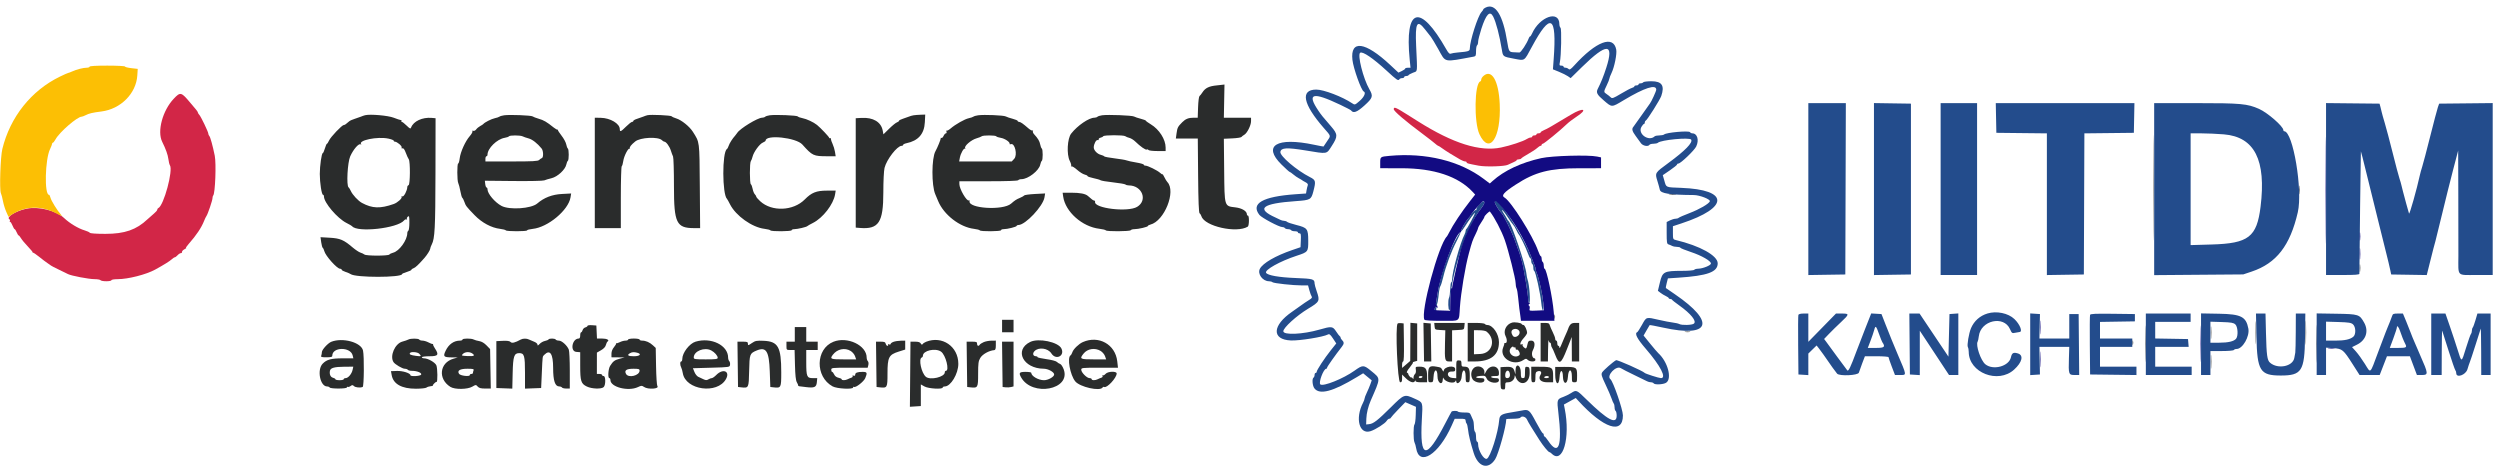 <svg id="svg" version="1.1" xmlns="http://www.w3.org/2000/svg" xmlns:xlink="http://www.w3.org/1999/xlink" width="400" height="76.207" viewBox="0, 0, 400,76.207"><g id="svgg"><path id="path0" d="M194.729 13.659 C 193.447 13.777,192.842 14.070,192.381 14.794 C 192.222 15.045,192.014 15.303,191.921 15.369 C 191.827 15.434,191.724 16.240,191.693 17.160 L 191.635 18.833 190.995 18.833 C 190.176 18.833,189.688 19.025,189.167 19.549 C 188.456 20.265,188.376 20.419,188.254 21.305 L 188.135 22.167 189.891 22.167 L 191.647 22.167 191.699 28.090 C 191.734 32.212,191.806 34.049,191.936 34.131 C 192.038 34.197,192.172 34.410,192.232 34.605 C 192.734 36.214,197.868 37.362,199.645 36.263 C 199.877 36.120,199.897 34.500,199.667 34.500 C 199.575 34.500,199.500 34.401,199.500 34.279 C 199.500 33.782,198.703 33.301,197.679 33.181 C 195.872 32.968,195.926 33.143,195.866 27.231 L 195.816 22.203 197.165 22.141 C 197.907 22.108,198.567 22.006,198.632 21.915 C 198.697 21.824,198.897 21.668,199.078 21.569 C 199.537 21.315,200.167 20.055,200.167 19.390 L 200.167 18.833 197.992 18.833 L 195.817 18.833 195.867 16.166 C 195.894 14.700,195.917 13.511,195.917 13.524 C 195.917 13.538,195.382 13.598,194.729 13.659 M344.580 30.083 C 344.580 37.600,344.600 40.651,344.625 36.863 C 344.650 33.074,344.650 26.924,344.625 23.196 C 344.600 19.467,344.579 22.567,344.580 30.083 M58.417 18.434 C 58.233 18.480,57.933 18.583,57.750 18.664 C 57.567 18.744,57.119 18.902,56.755 19.014 C 56.390 19.125,55.999 19.299,55.885 19.400 C 55.341 19.882,55.168 20.000,55.007 20.000 C 54.720 20.000,52.901 21.911,52.651 22.475 C 52.523 22.764,52.370 23.000,52.311 23.000 C 52.252 23.000,52.104 23.337,51.982 23.750 C 51.860 24.162,51.710 24.500,51.647 24.500 C 51.459 24.500,51.167 26.530,51.167 27.833 C 51.167 29.245,51.465 31.167,51.684 31.167 C 51.766 31.167,51.833 31.289,51.833 31.438 C 51.833 32.422,53.972 34.936,55.438 35.674 C 55.885 35.899,56.288 36.132,56.333 36.192 C 57.145 37.249,63.598 36.538,64.645 35.276 C 64.769 35.126,64.949 35.052,65.045 35.111 C 65.140 35.170,65.170 35.140,65.111 35.045 C 65.052 34.949,65.115 34.778,65.252 34.665 C 65.468 34.486,65.500 34.613,65.500 35.636 C 65.500 36.284,65.425 36.860,65.333 36.917 C 65.242 36.973,65.166 37.146,65.166 37.302 C 65.162 38.423,63.879 40.193,62.894 40.434 C 62.631 40.499,62.367 40.628,62.305 40.722 C 62.152 40.957,58.605 40.959,58.312 40.724 C 58.186 40.623,57.896 40.485,57.667 40.416 C 57.438 40.348,56.872 39.971,56.409 39.579 C 54.980 38.367,54.425 38.133,52.766 38.037 L 51.281 37.951 51.392 38.758 C 51.453 39.202,51.565 39.607,51.642 39.658 C 51.719 39.708,51.828 39.938,51.884 40.167 C 52.070 40.927,53.923 43.000,54.416 43.000 C 54.554 43.000,54.667 43.069,54.667 43.154 C 54.667 43.238,54.948 43.398,55.292 43.509 C 55.635 43.620,55.998 43.774,56.096 43.852 C 56.842 44.440,64.333 44.437,64.333 43.849 C 64.333 43.789,64.671 43.640,65.083 43.518 C 65.496 43.396,65.833 43.235,65.833 43.160 C 65.833 43.084,65.986 42.974,66.172 42.915 C 66.456 42.825,66.984 42.325,67.917 41.264 C 68.338 40.785,68.833 39.993,68.834 39.798 C 68.835 39.680,68.947 39.369,69.084 39.106 C 69.570 38.175,69.658 36.481,69.675 27.750 L 69.691 18.917 69.054 18.862 C 67.576 18.737,66.156 19.397,65.784 20.385 C 65.683 20.651,65.599 20.617,65.059 20.093 C 64.724 19.767,64.381 19.500,64.298 19.500 C 64.215 19.500,64.186 19.438,64.233 19.361 C 64.280 19.285,64.228 19.217,64.118 19.210 C 64.007 19.203,63.504 19.035,63.000 18.837 C 62.096 18.483,59.227 18.230,58.417 18.434 M80.667 18.446 C 80.347 18.491,80.009 18.587,79.917 18.661 C 79.825 18.735,79.487 18.849,79.167 18.915 C 78.632 19.026,77.533 19.581,77.333 19.841 C 77.287 19.901,77.063 20.048,76.833 20.168 C 76.604 20.288,76.315 20.529,76.191 20.704 C 76.067 20.879,75.857 20.981,75.724 20.930 C 75.586 20.877,75.527 20.909,75.588 21.007 C 75.645 21.100,75.454 21.448,75.163 21.780 C 74.455 22.586,73.673 24.312,73.552 25.336 C 73.498 25.793,73.389 26.167,73.310 26.167 C 73.116 26.167,73.126 28.929,73.321 29.294 C 73.407 29.453,73.557 30.029,73.656 30.574 C 73.754 31.119,73.897 31.606,73.974 31.657 C 74.050 31.708,74.195 31.992,74.296 32.288 C 74.517 32.934,74.625 33.075,75.945 34.437 C 77.105 35.635,78.629 36.452,80.008 36.615 C 80.467 36.670,80.883 36.779,80.931 36.857 C 81.047 37.044,84.333 37.044,84.333 36.857 C 84.333 36.778,84.739 36.671,85.235 36.620 C 87.660 36.370,90.950 33.630,91.282 31.585 L 91.384 30.957 89.900 31.037 C 88.335 31.121,87.052 31.617,85.957 32.561 C 85.000 33.387,81.516 33.623,80.245 32.947 C 79.180 32.381,78.002 30.988,78.001 30.292 C 78.000 30.131,77.933 30.000,77.852 30.000 C 77.770 30.000,77.675 29.756,77.640 29.458 L 77.576 28.917 82.163 28.964 C 84.686 28.990,86.900 28.944,87.083 28.861 C 87.267 28.779,87.790 28.622,88.246 28.513 C 89.213 28.281,90.448 27.137,90.611 26.321 C 90.665 26.049,90.775 25.786,90.855 25.737 C 91.046 25.619,91.043 23.880,90.852 23.762 C 90.771 23.711,90.656 23.410,90.596 23.092 C 90.536 22.774,90.195 22.144,89.837 21.691 C 89.480 21.239,89.220 20.823,89.260 20.768 C 89.300 20.712,89.285 20.702,89.227 20.745 C 89.168 20.789,88.887 20.637,88.602 20.410 C 87.444 19.484,87.010 19.231,86.155 18.986 C 85.749 18.870,85.327 18.707,85.217 18.624 C 84.992 18.455,81.564 18.320,80.667 18.446 M103.583 18.434 C 103.400 18.480,103.100 18.583,102.917 18.664 C 102.733 18.744,102.302 18.896,101.958 19.001 C 101.615 19.106,101.333 19.262,101.333 19.346 C 101.333 19.431,101.240 19.502,101.125 19.505 C 101.010 19.508,100.580 19.846,100.169 20.255 C 99.334 21.086,99.167 21.154,99.167 20.661 C 99.167 19.782,97.645 18.876,96.125 18.850 L 95.167 18.833 95.167 27.667 L 95.167 36.500 97.250 36.500 L 99.333 36.500 99.333 31.593 C 99.333 28.894,99.398 26.646,99.477 26.598 C 99.556 26.549,99.665 26.183,99.719 25.784 C 99.831 24.967,100.538 23.600,100.749 23.791 C 100.825 23.860,100.840 23.834,100.782 23.734 C 100.680 23.553,100.967 23.183,101.630 22.641 C 102.445 21.974,105.308 21.832,105.905 22.429 C 106.036 22.560,106.210 22.667,106.292 22.667 C 106.575 22.667,107.127 23.418,107.334 24.083 C 107.448 24.450,107.607 24.880,107.687 25.039 C 107.768 25.199,107.833 27.367,107.833 29.858 C 107.833 35.689,108.228 36.500,111.070 36.500 L 112.021 36.500 111.969 29.792 C 111.912 22.441,111.962 22.831,110.851 21.073 C 110.320 20.233,109.021 19.191,108.201 18.947 C 107.861 18.846,107.537 18.697,107.480 18.615 C 107.366 18.451,104.115 18.300,103.583 18.434 M123.167 18.444 C 122.846 18.488,122.512 18.593,122.425 18.679 C 122.338 18.764,122.118 18.833,121.936 18.833 C 121.231 18.833,118.357 20.590,117.955 21.267 C 117.884 21.386,117.734 21.583,117.621 21.705 C 117.207 22.152,116.710 22.934,116.584 23.337 C 116.513 23.564,116.389 23.793,116.308 23.845 C 115.527 24.349,115.543 31.108,116.327 31.833 C 116.376 31.879,116.591 32.264,116.804 32.688 C 117.723 34.518,120.335 36.378,122.317 36.612 C 122.790 36.668,123.216 36.779,123.265 36.857 C 123.391 37.062,126.667 37.039,126.667 36.833 C 126.667 36.742,126.858 36.667,127.093 36.667 C 127.587 36.667,129.044 36.326,129.167 36.181 C 129.212 36.127,129.621 35.896,130.075 35.667 C 131.674 34.862,133.355 32.687,133.615 31.090 L 133.710 30.500 132.303 30.500 C 130.628 30.500,129.850 30.810,128.769 31.906 C 126.932 33.769,123.481 33.909,121.629 32.195 C 121.283 31.875,121.000 31.545,121.000 31.461 C 121.000 31.378,120.897 31.206,120.770 31.080 C 120.644 30.953,120.487 30.565,120.421 30.217 C 120.356 29.869,120.230 29.539,120.140 29.484 C 119.934 29.356,119.927 26.043,120.133 25.780 C 120.218 25.672,120.340 25.358,120.405 25.083 C 120.580 24.339,121.519 23.041,122.042 22.820 C 122.294 22.713,122.500 22.570,122.500 22.501 C 122.500 21.491,127.376 22.007,128.376 23.123 C 129.990 24.925,130.150 25.000,132.375 25.000 L 133.709 25.000 133.598 24.302 C 133.536 23.918,133.364 23.348,133.215 23.034 C 133.066 22.720,132.944 22.362,132.944 22.239 C 132.944 22.116,132.882 22.053,132.806 22.101 C 132.729 22.148,132.667 22.124,132.667 22.047 C 132.667 21.908,131.307 20.470,130.727 19.996 C 130.188 19.556,129.053 19.025,128.390 18.903 C 128.038 18.838,127.705 18.715,127.649 18.630 C 127.538 18.460,124.097 18.317,123.167 18.444 M146.167 18.446 C 145.938 18.483,145.600 18.581,145.417 18.662 C 145.233 18.743,144.802 18.896,144.458 19.001 C 144.115 19.106,143.833 19.257,143.833 19.335 C 143.833 19.413,143.688 19.524,143.510 19.580 C 143.333 19.636,142.773 20.090,142.267 20.588 L 141.347 21.493 141.234 20.890 C 140.976 19.517,139.703 18.758,137.833 18.865 L 136.917 18.917 136.917 27.667 L 136.917 36.417 137.583 36.471 C 140.594 36.716,141.333 35.595,141.333 30.783 C 141.333 28.980,141.415 27.315,141.525 26.865 C 141.855 25.524,143.548 23.333,144.256 23.333 C 144.390 23.333,144.500 23.264,144.500 23.180 C 144.500 23.096,144.744 22.976,145.042 22.914 C 146.927 22.520,147.880 21.431,147.975 19.559 L 148.036 18.333 147.310 18.356 C 146.910 18.369,146.396 18.409,146.167 18.446 M156.501 18.446 C 156.180 18.491,155.843 18.587,155.751 18.661 C 155.659 18.735,155.321 18.849,155.000 18.916 C 154.365 19.048,152.869 19.894,152.093 20.561 C 151.824 20.792,151.544 20.944,151.471 20.899 C 151.397 20.853,151.382 20.932,151.436 21.075 C 151.491 21.217,151.451 21.333,151.348 21.333 C 151.244 21.333,151.075 21.518,150.972 21.745 C 150.869 21.971,150.719 22.115,150.638 22.066 C 150.558 22.016,150.506 22.037,150.523 22.113 C 150.555 22.250,149.975 23.670,149.672 24.197 C 149.045 25.289,149.028 29.686,149.646 31.083 C 149.727 31.267,149.932 31.754,150.102 32.167 C 151.002 34.357,153.569 36.346,155.841 36.615 C 156.301 36.670,156.716 36.779,156.765 36.857 C 156.891 37.062,160.167 37.039,160.167 36.833 C 160.167 36.742,160.348 36.667,160.571 36.667 C 161.188 36.667,162.667 36.294,162.667 36.138 C 162.667 36.062,162.798 36.000,162.958 35.999 C 164.061 35.997,166.886 32.995,167.116 31.582 L 167.218 30.952 165.591 31.037 C 164.696 31.084,163.916 31.193,163.857 31.279 C 163.798 31.365,163.487 31.542,163.167 31.672 C 162.640 31.885,162.357 32.070,161.773 32.583 C 160.482 33.717,154.838 33.361,155.129 32.164 C 155.154 32.060,155.108 32.017,155.026 32.067 C 154.692 32.273,153.500 30.237,153.500 29.460 L 153.500 29.000 158.157 29.000 C 161.082 29.000,162.852 28.938,162.917 28.833 C 162.973 28.742,163.205 28.667,163.432 28.667 C 164.488 28.667,166.248 27.302,166.442 26.333 C 166.497 26.054,166.608 25.786,166.688 25.737 C 166.879 25.619,166.877 23.880,166.686 23.762 C 166.604 23.711,166.491 23.421,166.434 23.117 C 166.333 22.580,166.066 22.133,165.452 21.474 C 165.288 21.298,165.206 21.071,165.270 20.968 C 165.333 20.866,165.311 20.827,165.221 20.883 C 165.131 20.939,164.826 20.782,164.544 20.534 C 163.696 19.790,163.277 19.500,163.049 19.500 C 162.931 19.500,162.833 19.435,162.833 19.355 C 162.833 19.275,162.477 19.120,162.042 19.009 C 161.606 18.899,161.104 18.729,160.926 18.632 C 160.578 18.444,157.461 18.313,156.501 18.446 M176.333 18.444 C 176.012 18.488,175.679 18.593,175.592 18.679 C 175.505 18.764,175.287 18.833,175.108 18.833 C 174.229 18.833,172.406 20.079,171.389 21.375 C 170.769 22.164,170.637 24.710,171.161 25.739 C 171.342 26.093,171.443 26.458,171.386 26.550 C 171.328 26.643,171.354 26.673,171.443 26.619 C 171.531 26.564,171.934 26.813,172.338 27.171 C 172.742 27.530,173.282 27.869,173.537 27.925 C 173.791 27.981,174.000 28.090,174.000 28.168 C 174.000 28.246,174.431 28.398,174.958 28.506 C 175.485 28.614,175.993 28.764,176.086 28.840 C 176.180 28.915,177.080 29.066,178.086 29.176 C 179.093 29.286,179.988 29.441,180.075 29.521 C 180.162 29.601,180.400 29.667,180.603 29.667 C 182.750 29.667,183.679 32.056,181.936 33.098 C 180.448 33.988,175.001 33.333,175.211 32.290 C 175.233 32.185,175.173 32.095,175.079 32.091 C 174.921 32.084,174.695 31.920,174.078 31.363 C 173.675 31.000,172.828 30.833,171.387 30.833 L 170.021 30.833 170.110 31.458 C 170.456 33.881,173.152 36.280,175.892 36.602 C 176.415 36.663,176.883 36.778,176.931 36.857 C 177.056 37.060,180.790 37.038,180.917 36.833 C 180.973 36.742,181.235 36.667,181.497 36.667 C 182.137 36.667,183.667 36.307,183.667 36.156 C 183.667 36.090,183.840 35.993,184.052 35.939 C 186.301 35.375,188.207 30.606,186.775 29.125 C 186.664 29.010,186.446 28.654,186.291 28.333 C 186.135 28.012,186.006 27.809,186.004 27.881 C 186.002 27.954,185.833 27.858,185.629 27.668 C 185.200 27.268,183.643 26.500,183.260 26.500 C 183.117 26.500,183.000 26.432,183.000 26.348 C 183.000 26.265,182.456 26.108,181.792 25.999 C 181.127 25.890,180.433 25.739,180.250 25.663 C 180.067 25.587,179.206 25.441,178.338 25.337 C 177.469 25.234,176.719 25.090,176.671 25.017 C 176.623 24.944,176.379 24.835,176.130 24.774 C 175.559 24.634,175.000 24.046,175.000 23.585 C 175.000 23.056,175.389 22.323,175.623 22.411 C 175.736 22.453,175.811 22.401,175.790 22.296 C 175.768 22.190,175.900 22.071,176.083 22.032 C 176.267 21.993,176.463 21.888,176.519 21.799 C 176.651 21.589,179.782 21.586,180.048 21.795 C 180.159 21.883,180.455 22.003,180.705 22.063 C 180.955 22.122,181.380 22.387,181.650 22.650 C 182.461 23.443,183.309 24.035,183.481 23.928 C 183.571 23.873,183.691 23.904,183.748 23.997 C 183.806 24.090,184.449 24.167,185.177 24.167 L 186.500 24.167 186.500 23.608 C 186.500 22.307,185.473 20.697,184.128 19.890 C 183.695 19.630,183.338 19.370,183.337 19.313 C 183.335 19.256,182.977 19.120,182.542 19.009 C 182.106 18.899,181.610 18.733,181.440 18.641 C 181.104 18.460,177.286 18.313,176.333 18.444 M83.627 21.818 C 83.786 21.901,84.217 22.050,84.583 22.148 C 85.180 22.309,85.970 22.924,86.658 23.763 C 86.952 24.120,86.979 25.201,86.697 25.295 C 86.585 25.333,86.388 25.469,86.259 25.598 C 86.069 25.788,85.220 25.833,81.845 25.833 L 77.667 25.833 77.667 25.417 C 77.667 25.188,77.742 25.000,77.833 25.000 C 77.925 25.000,78.000 24.887,78.000 24.748 C 78.000 23.741,79.519 22.251,80.749 22.051 C 81.075 21.998,81.382 21.890,81.431 21.811 C 81.549 21.620,83.259 21.625,83.627 21.818 M159.403 21.811 C 159.452 21.891,159.781 22.002,160.134 22.059 C 160.769 22.160,161.620 22.736,161.544 23.012 C 161.522 23.091,161.607 23.115,161.732 23.067 C 162.378 22.819,162.835 24.801,162.273 25.408 L 161.878 25.833 157.671 25.833 L 153.463 25.833 153.575 25.238 C 153.711 24.511,154.228 23.622,154.416 23.792 C 154.492 23.861,154.496 23.817,154.425 23.695 C 154.239 23.373,155.394 22.376,156.229 22.139 C 156.607 22.032,156.988 21.881,157.075 21.805 C 157.285 21.621,159.289 21.627,159.403 21.811 M62.158 22.180 C 62.621 22.280,63.000 22.430,63.000 22.514 C 63.000 22.598,63.082 22.667,63.183 22.667 C 63.529 22.667,64.354 23.371,64.269 23.594 C 64.217 23.730,64.270 23.783,64.407 23.731 C 64.555 23.674,64.731 23.916,64.927 24.447 C 65.091 24.889,65.303 25.354,65.400 25.480 C 65.660 25.819,65.634 29.539,65.372 29.626 C 65.259 29.664,65.167 29.799,65.167 29.927 C 65.167 30.464,64.619 31.517,64.386 31.428 C 64.248 31.375,64.194 31.410,64.257 31.511 C 64.386 31.719,63.597 32.430,63.005 32.638 C 60.837 33.402,59.574 33.360,57.917 32.469 C 57.306 32.141,56.399 31.165,56.125 30.543 C 56.014 30.290,55.856 30.035,55.773 29.977 C 55.402 29.713,55.603 25.958,56.040 25.000 C 56.554 23.875,57.388 22.915,57.697 23.093 C 57.818 23.163,57.861 23.158,57.792 23.083 C 57.223 22.455,60.388 21.801,62.158 22.180 M367.888 30.417 C 367.889 31.058,367.919 31.300,367.955 30.955 C 367.991 30.609,367.990 30.084,367.954 29.788 C 367.917 29.492,367.887 29.775,367.888 30.417 M267.128 31.121 C 267.428 31.158,267.878 31.157,268.128 31.119 C 268.378 31.081,268.133 31.051,267.583 31.052 C 267.033 31.053,266.828 31.084,267.128 31.121 M377.552 42.917 C 377.553 43.467,377.584 43.672,377.621 43.372 C 377.658 43.072,377.657 42.622,377.619 42.372 C 377.581 42.122,377.551 42.367,377.552 42.917 M248.705 50.667 C 248.705 50.987,248.740 51.119,248.782 50.958 C 248.823 50.798,248.823 50.535,248.782 50.375 C 248.740 50.215,248.705 50.346,248.705 50.667 M368.903 53.250 C 368.903 54.992,368.928 55.682,368.958 54.783 C 368.988 53.884,368.988 52.459,368.957 51.616 C 368.927 50.773,368.903 51.508,368.903 53.250 M370.574 55.000 C 370.574 57.704,370.597 58.810,370.625 57.458 C 370.653 56.106,370.653 53.894,370.625 52.542 C 370.597 51.190,370.574 52.296,370.574 55.000 M343.240 55.000 C 343.240 57.612,343.263 58.681,343.291 57.375 C 343.319 56.069,343.319 53.931,343.291 52.625 C 343.263 51.319,343.240 52.387,343.240 55.000 M360.902 53.250 C 360.902 54.900,360.927 55.552,360.958 54.700 C 360.988 53.847,360.988 52.497,360.957 51.700 C 360.927 50.902,360.902 51.600,360.902 53.250 M160.333 52.167 L 160.333 53.167 161.250 53.167 L 162.167 53.167 162.167 52.167 L 162.167 51.167 161.250 51.167 L 160.333 51.167 160.333 52.167 M241.942 51.613 C 240.988 51.874,240.466 52.962,240.896 53.793 C 241.170 54.324,241.146 54.941,240.853 54.875 C 240.750 54.852,240.679 54.890,240.694 54.958 C 240.708 55.027,240.626 55.308,240.511 55.583 C 239.819 57.239,242.105 58.676,243.733 57.610 C 244.133 57.348,244.202 57.345,244.433 57.576 C 244.772 57.915,245.667 57.920,245.667 57.583 C 245.667 57.446,245.604 57.333,245.528 57.333 C 245.157 57.333,244.982 56.573,245.240 56.078 C 245.693 55.209,245.591 54.500,245.013 54.500 C 244.599 54.500,244.509 54.581,244.410 55.042 C 244.243 55.823,244.170 55.888,243.821 55.572 C 243.649 55.416,243.555 55.212,243.613 55.119 C 243.671 55.025,243.637 54.999,243.537 55.060 C 243.071 55.349,243.203 54.750,243.736 54.160 C 244.065 53.796,244.333 53.398,244.333 53.274 C 244.333 52.813,243.960 52.000,243.748 52.000 C 243.627 52.000,243.503 51.931,243.472 51.847 C 243.403 51.658,242.360 51.499,241.942 51.613 M223.619 51.770 C 223.223 52.166,223.613 61.167,224.026 61.167 C 224.269 61.167,224.333 61.038,224.333 60.550 L 224.333 59.932 224.965 60.550 C 225.598 61.167,226.232 61.349,226.390 60.958 C 226.457 60.792,226.476 60.792,226.487 60.958 C 226.496 61.098,226.801 61.167,227.417 61.167 L 228.333 61.167 228.333 60.179 C 228.333 58.979,228.086 58.667,227.136 58.667 C 226.481 58.667,226.464 58.681,226.536 59.170 C 226.580 59.468,226.519 59.748,226.388 59.857 C 226.266 59.958,226.166 60.200,226.164 60.395 C 226.162 60.685,226.132 60.704,226.000 60.500 C 225.911 60.362,225.837 60.312,225.836 60.387 C 225.832 60.582,225.333 60.058,225.333 59.859 C 225.333 59.769,225.242 59.664,225.131 59.627 C 225.005 59.585,225.170 59.265,225.568 58.780 C 225.919 58.351,226.142 57.993,226.062 57.983 C 225.982 57.974,226.104 57.915,226.333 57.851 L 226.750 57.735 226.750 54.742 L 226.750 51.750 226.208 51.698 L 225.667 51.646 225.653 54.698 L 225.638 57.750 224.986 58.311 L 224.333 58.872 224.333 58.353 C 224.333 58.067,224.410 57.833,224.504 57.833 C 224.615 57.833,224.658 56.783,224.629 54.792 L 224.583 51.750 224.160 51.701 C 223.928 51.674,223.684 51.705,223.619 51.770 M227.799 54.742 L 227.848 57.833 228.428 57.833 L 229.008 57.833 228.962 54.792 L 228.917 51.750 228.333 51.701 L 227.750 51.651 227.799 54.742 M229.531 52.208 C 229.582 52.733,229.610 52.752,230.417 52.799 L 231.250 52.847 231.198 54.956 C 231.134 57.597,231.186 57.833,231.837 57.833 L 232.333 57.833 232.333 55.342 L 232.333 52.850 233.292 52.800 C 234.239 52.751,234.251 52.744,234.302 52.208 L 234.354 51.667 231.917 51.667 L 229.479 51.667 229.531 52.208 M234.833 54.750 L 234.833 57.833 235.959 57.833 C 238.546 57.833,239.833 56.806,239.833 54.741 C 239.833 53.436,238.848 52.000,237.952 52.000 C 237.806 52.000,237.640 51.925,237.583 51.833 C 237.527 51.742,236.885 51.667,236.157 51.667 L 234.833 51.667 234.833 54.750 M246.500 54.750 L 246.500 57.833 247.083 57.833 L 247.667 57.833 247.689 55.958 C 247.702 54.927,247.745 54.252,247.784 54.458 C 247.824 54.665,247.926 54.833,248.012 54.833 C 248.097 54.833,248.167 54.968,248.167 55.133 C 248.167 55.298,248.228 55.505,248.304 55.592 C 248.379 55.679,248.622 56.219,248.843 56.792 C 249.474 58.428,249.755 58.290,250.706 55.875 L 251.477 53.917 251.489 55.875 L 251.500 57.833 252.083 57.833 L 252.667 57.833 252.667 54.750 L 252.667 51.667 252.002 51.667 C 251.348 51.667,251.130 51.899,250.751 53.000 C 250.736 53.046,250.552 53.458,250.344 53.917 C 250.135 54.375,249.865 55.012,249.744 55.333 C 249.623 55.654,249.518 55.785,249.512 55.625 C 249.505 55.465,249.425 55.333,249.333 55.333 C 249.242 55.333,249.167 55.146,249.167 54.917 C 249.167 54.688,249.092 54.500,249.000 54.500 C 248.908 54.500,248.833 54.369,248.833 54.208 C 248.832 54.048,248.656 53.570,248.441 53.146 C 248.226 52.722,248.008 52.216,247.957 52.021 C 247.882 51.732,247.738 51.667,247.182 51.667 L 246.500 51.667 246.500 54.750 M353.728 53.250 C 353.728 54.167,353.756 54.520,353.790 54.036 C 353.824 53.552,353.823 52.802,353.789 52.369 C 353.755 51.937,353.727 52.333,353.728 53.250 M94.000 52.138 C 94.000 52.224,93.844 52.335,93.654 52.385 C 93.464 52.435,93.268 52.631,93.218 52.821 C 93.168 53.011,93.062 53.167,92.981 53.167 C 92.900 53.167,92.833 53.392,92.833 53.667 C 92.833 53.986,92.748 54.167,92.598 54.167 C 91.541 54.167,91.167 56.216,92.208 56.302 L 92.833 56.353 92.833 58.502 C 92.833 60.992,92.961 61.393,93.897 61.845 C 94.700 62.233,96.243 62.281,96.595 61.929 C 96.929 61.595,96.919 60.167,96.583 60.167 C 96.446 60.167,96.333 60.092,96.333 60.000 C 96.333 59.908,96.146 59.833,95.917 59.833 L 95.500 59.833 95.501 58.125 L 95.503 56.417 96.166 56.038 C 96.593 55.794,96.868 55.498,96.940 55.205 C 97.001 54.955,97.124 54.702,97.214 54.644 C 97.564 54.414,97.106 54.167,96.331 54.167 L 95.516 54.167 95.466 53.125 L 95.417 52.083 94.708 52.032 C 94.319 52.004,94.000 52.051,94.000 52.138 M127.167 53.500 L 127.167 54.667 126.500 54.667 L 125.833 54.667 125.833 55.333 C 125.833 55.997,125.836 56.000,126.484 56.000 L 127.135 56.000 127.195 58.375 C 127.237 60.055,127.325 60.872,127.496 61.167 C 127.629 61.396,127.726 61.627,127.711 61.681 C 127.697 61.734,127.775 61.789,127.884 61.802 C 127.994 61.815,128.473 61.874,128.949 61.933 C 130.300 62.101,130.620 61.961,130.695 61.168 L 130.759 60.500 130.052 60.500 C 129.097 60.500,129.000 60.262,129.000 57.928 L 129.000 56.000 129.917 56.000 L 130.833 56.000 130.833 55.333 L 130.833 54.667 129.917 54.667 L 129.000 54.667 129.000 53.500 L 129.000 52.333 128.083 52.333 L 127.167 52.333 127.167 53.500 M243.135 53.133 C 243.218 53.688,242.374 54.175,242.063 53.751 C 241.937 53.578,241.833 53.304,241.833 53.143 C 241.833 52.455,243.032 52.445,243.135 53.133 M237.841 53.047 C 239.399 54.275,238.785 56.541,236.869 56.633 L 235.833 56.683 235.833 54.758 L 235.833 52.833 236.708 52.839 C 237.190 52.842,237.699 52.935,237.841 53.047 M269.625 53.118 C 269.831 53.157,270.169 53.157,270.375 53.118 C 270.581 53.078,270.412 53.045,270.000 53.045 C 269.587 53.045,269.419 53.078,269.625 53.118 M65.333 54.328 C 65.196 54.405,64.765 54.554,64.377 54.657 C 63.191 54.973,62.329 56.971,62.961 57.937 C 63.199 58.301,64.385 59.000,64.763 59.000 C 64.974 59.000,65.193 59.075,65.250 59.167 C 65.307 59.258,65.600 59.333,65.902 59.333 C 66.718 59.333,67.498 59.646,67.389 59.929 C 67.290 60.186,65.667 60.281,65.667 60.031 C 65.667 59.709,64.425 59.319,63.505 59.352 L 62.554 59.386 62.673 60.035 C 62.932 61.450,64.275 62.198,66.550 62.195 C 67.357 62.194,68.114 62.113,68.234 62.014 C 68.353 61.915,68.645 61.818,68.884 61.798 C 69.122 61.778,69.290 61.734,69.256 61.700 C 69.166 61.611,69.732 61.043,69.850 61.104 C 70.043 61.203,70.014 58.879,69.816 58.445 C 69.603 57.977,68.472 57.333,67.864 57.333 C 67.664 57.333,67.500 57.258,67.500 57.167 C 67.500 57.071,68.023 57.000,68.735 57.000 C 70.120 57.000,70.272 56.766,69.570 55.715 C 69.399 55.459,69.276 55.194,69.296 55.125 C 69.317 55.056,69.277 55.015,69.208 55.034 C 69.140 55.053,68.843 54.941,68.550 54.784 C 68.257 54.628,67.830 54.500,67.601 54.500 C 67.373 54.500,67.140 54.425,67.083 54.333 C 66.959 54.133,65.685 54.129,65.333 54.328 M74.000 54.333 C 74.000 54.425,73.817 54.500,73.594 54.500 C 72.621 54.500,71.798 55.081,71.304 56.117 C 70.869 57.032,70.982 57.164,72.218 57.180 L 73.250 57.193 72.568 57.388 C 70.322 58.030,70.032 60.626,72.064 61.902 C 72.768 62.344,74.791 62.323,75.566 61.865 C 76.131 61.532,76.144 61.532,76.429 61.847 C 76.646 62.087,76.943 62.167,77.622 62.167 L 78.526 62.167 78.471 59.009 L 78.417 55.851 77.844 55.261 C 77.477 54.883,77.058 54.636,76.677 54.576 C 76.351 54.524,75.953 54.411,75.794 54.324 C 75.409 54.115,74.000 54.122,74.000 54.333 M83.333 54.323 C 82.386 54.840,81.912 54.955,81.693 54.721 C 81.538 54.555,81.168 54.499,80.445 54.534 L 79.417 54.583 79.417 58.333 L 79.417 62.083 80.693 62.132 L 81.969 62.180 82.026 59.691 C 82.088 56.997,82.253 56.500,83.083 56.500 C 83.881 56.500,84.000 56.908,84.000 59.645 L 84.000 62.181 85.292 62.132 L 86.583 62.083 86.688 59.750 C 86.819 56.833,86.786 57.071,87.095 56.762 C 88.002 55.855,88.500 56.600,88.501 58.863 C 88.501 60.924,88.803 61.833,89.488 61.833 C 89.667 61.833,89.860 61.908,89.917 62.000 C 89.973 62.092,90.278 62.167,90.593 62.167 L 91.167 62.167 91.167 59.261 C 91.167 57.663,91.096 56.170,91.010 55.944 C 90.764 55.297,89.893 54.500,89.432 54.500 C 89.205 54.500,88.973 54.425,88.917 54.333 C 88.790 54.129,87.887 54.112,87.763 54.312 C 87.714 54.392,87.453 54.501,87.183 54.555 C 86.913 54.609,86.536 54.820,86.346 55.025 C 86.079 55.312,86.000 55.337,86.000 55.135 C 86.000 54.991,85.756 54.783,85.458 54.673 C 85.160 54.563,84.786 54.403,84.627 54.319 C 84.277 54.135,83.675 54.136,83.333 54.323 M100.500 54.333 C 100.500 54.425,100.309 54.500,100.075 54.500 C 99.841 54.500,99.438 54.610,99.180 54.743 C 98.921 54.877,98.662 54.952,98.604 54.910 C 98.547 54.868,98.535 54.881,98.579 54.940 C 98.622 54.998,98.472 55.267,98.245 55.536 C 97.983 55.848,97.833 56.232,97.833 56.596 L 97.833 57.167 98.875 57.178 L 99.917 57.189 99.144 57.397 C 98.333 57.616,98.100 57.791,97.623 58.536 C 97.312 59.022,97.219 60.500,97.500 60.500 C 97.592 60.500,97.667 60.637,97.667 60.804 C 97.667 61.940,100.520 62.670,102.076 61.931 C 102.615 61.676,102.703 61.674,103.038 61.908 C 103.679 62.357,105.563 62.228,105.176 61.762 C 105.092 61.660,104.999 60.247,104.970 58.623 L 104.917 55.669 104.463 55.249 C 103.944 54.768,103.327 54.500,102.739 54.500 C 102.516 54.500,102.333 54.425,102.333 54.333 C 102.333 54.242,101.921 54.167,101.417 54.167 C 100.912 54.167,100.500 54.242,100.500 54.333 M341.205 54.833 C 341.205 55.154,341.240 55.285,341.282 55.125 C 341.323 54.965,341.323 54.702,341.282 54.542 C 341.240 54.381,341.205 54.512,341.205 54.833 M53.004 54.686 C 52.462 54.902,51.500 55.961,51.500 56.341 C 51.500 56.505,51.454 56.758,51.399 56.903 C 51.314 57.124,51.449 57.167,52.232 57.167 C 52.964 57.167,53.167 57.111,53.167 56.909 C 53.167 55.494,56.093 55.463,56.428 56.875 L 56.536 57.333 54.876 57.333 C 52.985 57.333,52.277 57.520,51.625 58.192 C 50.689 59.155,51.214 61.833,52.338 61.833 C 52.508 61.833,52.693 61.908,52.750 62.000 C 52.891 62.228,55.500 62.219,55.500 61.990 C 55.500 61.893,55.564 61.853,55.642 61.901 C 55.720 61.950,55.922 61.888,56.091 61.765 C 56.349 61.577,56.435 61.577,56.627 61.770 C 56.856 61.999,57.606 62.077,58.028 61.915 C 58.243 61.833,58.287 57.017,58.082 56.083 C 57.795 54.779,54.822 53.961,53.004 54.686 M111.285 54.668 C 110.313 54.960,109.167 56.453,109.167 57.428 C 109.167 57.651,109.092 57.833,109.000 57.833 C 108.789 57.833,108.784 58.413,108.991 58.794 C 109.078 58.953,109.192 59.359,109.246 59.696 C 109.679 62.413,114.766 63.123,116.151 60.659 C 116.862 59.393,115.684 58.897,114.597 60.005 C 114.330 60.277,114.010 60.500,113.887 60.500 C 113.763 60.500,113.518 60.590,113.341 60.700 C 113.089 60.858,112.921 60.853,112.552 60.678 C 112.294 60.556,111.918 60.380,111.717 60.287 C 111.515 60.195,111.242 59.849,111.110 59.518 L 110.870 58.917 113.810 58.833 C 116.747 58.750,116.750 58.750,116.806 58.356 C 116.836 58.139,116.780 57.880,116.681 57.781 C 116.581 57.681,116.500 57.431,116.500 57.225 C 116.500 55.241,113.794 53.915,111.285 54.668 M120.292 54.897 C 119.703 55.299,119.667 55.304,119.667 54.995 C 119.667 54.712,119.551 54.667,118.830 54.667 L 117.993 54.667 118.038 58.292 L 118.083 61.917 118.562 61.971 C 119.799 62.113,119.803 62.104,119.863 59.362 C 119.922 56.636,119.956 56.544,121.063 56.081 C 122.590 55.443,123.051 56.175,123.163 59.417 L 123.250 61.917 123.728 61.971 C 124.979 62.114,125.000 62.075,125.000 59.588 C 125.000 55.518,124.509 54.631,122.200 54.528 C 121.047 54.477,120.853 54.514,120.292 54.897 M133.352 54.680 C 130.477 55.831,130.391 60.269,133.213 61.820 C 133.912 62.204,136.500 62.338,136.500 61.990 C 136.500 61.893,136.566 61.854,136.646 61.904 C 136.910 62.067,138.209 61.051,138.440 60.501 C 138.802 59.639,138.743 59.500,138.014 59.500 C 137.186 59.500,136.833 59.635,136.833 59.952 C 136.833 60.110,136.738 60.166,136.575 60.103 C 136.425 60.046,136.359 60.074,136.419 60.170 C 136.475 60.261,136.385 60.378,136.219 60.430 C 136.053 60.482,135.786 60.594,135.627 60.679 C 135.261 60.874,134.667 60.880,134.667 60.688 C 134.667 60.607,134.441 60.497,134.165 60.441 C 133.849 60.378,133.592 60.185,133.471 59.920 C 133.366 59.689,133.217 59.500,133.140 59.500 C 133.063 59.500,133.000 59.350,133.000 59.167 C 133.000 58.846,133.111 58.833,135.913 58.833 L 138.827 58.833 138.935 58.404 C 138.995 58.162,138.961 57.894,138.854 57.788 C 138.751 57.685,138.667 57.425,138.667 57.210 C 138.667 55.255,135.583 53.788,133.352 54.680 M142.958 54.694 C 142.706 54.786,142.500 54.938,142.500 55.032 C 142.500 55.126,142.384 55.158,142.241 55.103 C 142.093 55.046,142.026 55.074,142.085 55.169 C 142.141 55.259,142.100 55.333,141.994 55.333 C 141.889 55.333,141.763 55.183,141.715 55.000 C 141.644 54.730,141.488 54.667,140.894 54.667 L 140.160 54.667 140.205 58.292 L 140.250 61.917 140.728 61.971 C 141.965 62.113,142.000 62.052,142.000 59.771 C 142.000 57.158,142.205 56.756,143.793 56.256 L 144.833 55.929 144.833 55.215 L 144.833 54.500 144.125 54.513 C 143.735 54.520,143.210 54.602,142.958 54.694 M148.171 54.686 C 147.945 54.776,147.700 54.940,147.627 55.050 C 147.530 55.196,147.448 55.172,147.322 54.958 C 147.199 54.750,146.938 54.667,146.413 54.667 L 145.676 54.667 145.630 59.875 L 145.583 65.083 146.458 65.026 L 147.333 64.969 147.333 63.237 L 147.333 61.506 147.922 61.836 C 148.560 62.194,150.833 62.322,150.833 62.000 C 150.833 61.908,150.981 61.833,151.161 61.833 C 152.116 61.833,153.333 59.804,153.333 58.213 C 153.333 55.429,150.744 53.659,148.171 54.686 M157.395 54.740 C 157.108 54.865,156.822 55.049,156.760 55.150 C 156.577 55.446,156.333 55.360,156.333 55.000 C 156.333 54.711,156.222 54.667,155.497 54.667 L 154.660 54.667 154.705 58.292 L 154.750 61.917 155.228 61.971 C 156.459 62.112,156.500 62.043,156.500 59.840 C 156.500 58.137,156.549 57.770,156.841 57.275 C 157.194 56.677,158.241 56.091,159.083 56.021 C 159.265 56.006,159.333 55.796,159.333 55.250 L 159.333 54.500 158.625 54.507 C 158.235 54.510,157.682 54.615,157.395 54.740 M164.833 54.711 C 162.201 56.003,163.705 58.977,167.000 58.996 C 167.707 59.000,168.667 59.530,168.667 59.917 C 168.667 60.293,167.708 60.833,167.039 60.833 C 166.131 60.833,165.000 60.172,165.000 59.641 C 165.000 59.564,164.587 59.500,164.083 59.500 C 163.091 59.500,162.969 59.651,163.375 60.377 C 165.132 63.520,171.368 62.363,170.199 59.110 C 170.044 58.681,169.787 58.288,169.627 58.237 C 169.466 58.186,169.225 58.034,169.089 57.899 C 168.951 57.761,168.220 57.570,167.422 57.463 C 166.640 57.358,166.000 57.211,166.000 57.136 C 166.000 57.061,165.897 57.000,165.770 57.000 C 165.291 57.000,165.154 56.576,165.509 56.195 C 166.163 55.493,167.675 55.691,168.222 56.550 C 168.943 57.684,170.414 56.946,169.820 55.749 C 169.307 54.715,166.160 54.060,164.833 54.711 M173.250 54.735 C 172.601 55.022,171.730 55.868,171.576 56.362 C 171.510 56.575,171.380 56.798,171.289 56.856 C 170.716 57.225,171.214 59.992,172.037 61.014 C 172.771 61.925,176.013 62.652,176.418 61.997 C 176.476 61.904,176.583 61.865,176.657 61.911 C 177.075 62.169,178.667 60.463,178.667 59.758 C 178.667 59.352,177.245 59.405,176.885 59.825 C 176.732 60.003,176.534 60.104,176.445 60.049 C 176.354 59.993,176.335 60.034,176.401 60.142 C 176.471 60.255,176.395 60.375,176.219 60.430 C 176.053 60.482,175.786 60.594,175.627 60.679 C 175.244 60.883,174.667 60.876,174.667 60.667 C 174.667 60.575,174.514 60.500,174.328 60.500 C 173.898 60.500,173.000 59.594,173.000 59.161 C 173.000 58.848,173.128 58.833,175.938 58.833 L 178.876 58.833 178.760 57.804 C 178.454 55.098,175.785 53.612,173.250 54.735 M160.372 58.292 L 160.417 61.917 160.895 61.971 C 161.158 62.001,161.552 61.981,161.770 61.927 L 162.167 61.827 162.167 58.247 L 162.167 54.667 161.247 54.667 L 160.327 54.667 160.372 58.292 M242.348 55.575 C 242.431 55.523,242.500 55.602,242.500 55.750 C 242.500 55.898,242.556 55.985,242.625 55.944 C 242.899 55.777,243.341 56.619,243.090 56.828 C 242.283 57.498,241.062 56.427,241.757 55.659 C 241.934 55.463,242.101 55.388,242.135 55.488 C 242.168 55.588,242.264 55.626,242.348 55.575 M113.800 56.070 C 114.346 56.358,114.833 56.915,114.833 57.252 C 114.833 57.457,114.503 57.500,112.917 57.500 C 111.179 57.500,111.000 57.472,111.000 57.199 C 111.000 56.181,112.705 55.494,113.800 56.070 M136.103 56.152 C 136.389 56.326,136.704 56.701,136.803 56.984 L 136.983 57.500 134.991 57.500 C 132.894 57.500,132.744 57.436,133.253 56.763 C 133.950 55.841,135.166 55.580,136.103 56.152 M150.561 56.259 C 151.319 56.786,151.959 59.333,151.333 59.333 C 151.242 59.333,151.167 59.440,151.167 59.571 C 151.167 60.320,148.848 60.873,148.145 60.292 C 147.416 59.689,146.927 57.385,147.488 57.198 C 147.586 57.166,147.667 57.038,147.667 56.914 C 147.667 56.089,149.666 55.637,150.561 56.259 M176.103 56.152 C 176.389 56.326,176.704 56.701,176.803 56.984 L 176.983 57.500 174.991 57.500 C 172.807 57.500,172.692 57.436,173.356 56.592 C 173.990 55.786,175.189 55.594,176.103 56.152 M353.729 57.917 C 353.729 58.925,353.757 59.316,353.790 58.786 C 353.823 58.255,353.823 57.430,353.789 56.952 C 353.756 56.474,353.729 56.908,353.729 57.917 M67.071 56.595 C 67.475 56.999,67.395 57.054,66.570 56.941 C 65.696 56.821,65.454 56.709,65.590 56.488 C 65.746 56.236,66.788 56.311,67.071 56.595 M75.593 56.570 C 76.065 56.915,75.829 57.024,74.738 56.967 C 73.817 56.919,73.785 56.903,74.064 56.625 C 74.418 56.273,75.151 56.246,75.593 56.570 M101.958 56.438 C 102.725 56.644,102.381 57.000,101.417 57.000 C 100.488 57.000,100.260 56.823,100.792 56.513 C 101.129 56.317,101.432 56.297,101.958 56.438 M233.000 59.093 L 233.000 60.520 232.375 60.468 C 231.477 60.394,231.397 59.401,232.292 59.441 C 232.759 59.462,232.833 59.411,232.833 59.066 C 232.833 58.352,231.011 58.635,230.995 59.352 C 230.992 59.492,230.917 59.452,230.804 59.250 C 230.541 58.780,230.578 58.803,229.868 58.673 C 228.698 58.459,228.500 58.650,228.500 59.995 C 228.500 61.127,228.514 61.167,228.908 61.167 C 229.282 61.167,229.320 61.095,229.366 60.293 C 229.443 58.962,230.000 58.913,230.000 60.238 C 230.000 61.305,230.816 61.759,230.846 60.708 C 230.854 60.440,230.900 60.353,230.957 60.497 C 231.208 61.136,232.676 61.487,232.890 60.958 C 232.957 60.792,232.976 60.792,232.987 60.958 C 233.035 61.715,233.818 61.122,233.866 60.293 C 233.943 58.962,234.500 58.913,234.500 60.238 C 234.500 61.056,234.540 61.167,234.833 61.167 C 235.131 61.167,235.167 61.056,235.167 60.117 C 235.167 58.951,234.997 58.667,234.300 58.667 C 233.893 58.667,233.833 58.603,233.833 58.167 C 233.833 57.744,233.769 57.667,233.417 57.667 C 233.005 57.667,233.000 57.683,233.000 59.093 M242.485 59.231 L 242.470 59.917 242.314 59.377 C 242.141 58.778,241.815 58.639,240.750 58.707 L 240.083 58.750 240.083 60.500 C 240.083 62.188,240.097 62.252,240.458 62.303 C 240.787 62.350,240.833 62.283,240.833 61.762 C 240.833 61.219,240.875 61.167,241.308 61.167 C 241.835 61.167,242.326 60.727,242.346 60.237 C 242.356 60.009,242.383 59.989,242.442 60.167 C 243.016 61.909,244.741 61.549,244.747 59.687 C 244.750 58.841,244.714 58.745,244.375 58.697 C 244.025 58.647,244.000 58.704,244.000 59.572 C 244.000 60.389,243.960 60.500,243.667 60.500 C 243.375 60.500,243.333 60.389,243.333 59.603 C 243.333 58.378,242.512 58.018,242.485 59.231 M56.413 59.185 C 56.271 59.830,55.706 60.500,55.303 60.500 C 55.136 60.500,55.000 60.575,55.000 60.667 C 55.000 60.758,54.700 60.833,54.333 60.833 C 53.967 60.833,53.667 60.766,53.667 60.685 C 53.667 60.603,53.488 60.491,53.270 60.437 C 52.876 60.338,52.678 59.870,52.793 59.314 C 52.887 58.865,53.509 58.690,55.055 58.678 L 56.526 58.667 56.413 59.185 M235.776 58.915 C 235.350 59.340,235.277 60.103,235.607 60.662 C 235.988 61.307,237.500 61.444,237.500 60.833 C 237.500 60.556,237.389 60.500,236.833 60.500 C 235.928 60.500,235.985 60.215,236.906 60.141 C 237.598 60.086,237.661 60.117,237.903 60.625 C 238.228 61.306,239.833 61.479,239.833 60.833 C 239.833 60.565,239.722 60.500,239.260 60.500 C 238.944 60.500,238.640 60.425,238.583 60.333 C 238.521 60.233,238.748 60.167,239.157 60.167 C 239.794 60.167,239.833 60.138,239.833 59.679 C 239.833 58.439,238.402 58.257,237.781 59.417 L 237.513 59.917 237.507 59.492 C 237.494 58.703,236.364 58.327,235.776 58.915 M245.000 59.923 C 245.000 61.056,245.030 61.167,245.333 61.167 C 245.622 61.167,245.667 61.056,245.667 60.345 C 245.667 59.656,245.723 59.504,246.017 59.411 C 246.507 59.256,246.747 59.543,246.481 59.968 C 246.048 60.662,246.511 61.167,247.580 61.167 L 248.500 61.167 248.500 60.179 C 248.500 58.800,248.347 58.685,246.497 58.683 L 245.000 58.680 245.000 59.923 M248.833 59.937 C 248.833 61.545,249.443 61.854,249.533 60.292 C 249.602 59.085,250.048 59.050,250.069 60.250 C 250.091 61.555,250.791 61.602,250.866 60.304 C 250.943 58.964,251.500 58.906,251.500 60.238 C 251.500 61.117,251.522 61.167,251.917 61.167 C 252.318 61.167,252.333 61.127,252.333 60.089 C 252.333 58.756,252.250 58.699,250.292 58.704 L 248.833 58.708 248.833 59.937 M75.768 59.264 C 75.712 59.409,75.667 59.596,75.667 59.680 C 75.667 59.764,75.554 59.833,75.417 59.833 C 75.279 59.833,75.167 59.912,75.167 60.009 C 75.167 60.303,73.642 60.123,73.443 59.806 C 73.116 59.284,73.590 59.000,74.788 59.000 C 75.705 59.000,75.854 59.040,75.768 59.264 M102.333 59.296 C 102.333 60.103,100.543 60.537,100.161 59.823 C 99.857 59.255,100.227 59.000,101.354 59.000 C 102.181 59.000,102.333 59.046,102.333 59.296 M241.552 59.683 C 241.681 60.173,241.519 60.500,241.149 60.500 C 240.914 60.500,240.833 60.380,240.833 60.028 C 240.833 59.280,241.379 59.018,241.552 59.683 M227.583 60.333 C 227.527 60.425,227.372 60.500,227.240 60.500 C 227.108 60.500,227.000 60.425,227.000 60.333 C 227.000 60.242,227.154 60.167,227.343 60.167 C 227.532 60.167,227.640 60.242,227.583 60.333 M247.833 60.333 C 247.833 60.425,247.641 60.500,247.407 60.500 C 247.165 60.500,247.025 60.428,247.083 60.333 C 247.140 60.242,247.332 60.167,247.510 60.167 C 247.688 60.167,247.833 60.242,247.833 60.333 " stroke="none" fill="#2a2c2c" fill-rule="evenodd"></path><path id="path1" d="M27.802 15.796 C 26.011 17.687,25.118 21.005,25.949 22.681 C 26.533 23.860,26.850 24.743,26.942 25.455 C 26.999 25.892,27.104 26.325,27.174 26.417 C 27.756 27.177,26.191 32.964,25.310 33.306 C 25.231 33.336,25.163 33.449,25.160 33.556 C 25.156 33.662,24.922 33.938,24.640 34.167 C 24.358 34.396,23.890 34.808,23.600 35.083 C 21.822 36.767,19.948 37.417,16.869 37.417 C 15.394 37.417,14.442 37.350,14.369 37.242 C 14.303 37.146,13.928 36.973,13.534 36.858 C 12.538 36.567,11.153 35.735,10.261 34.893 C 8.984 33.686,6.194 32.994,4.228 33.395 C 2.545 33.738,0.937 34.735,1.503 35.085 C 1.596 35.143,1.629 35.260,1.576 35.345 C 1.523 35.430,1.546 35.500,1.626 35.500 C 1.706 35.500,1.874 35.762,2.000 36.083 C 2.126 36.404,2.281 36.667,2.344 36.667 C 2.408 36.667,2.553 36.892,2.667 37.167 C 2.781 37.442,2.924 37.667,2.984 37.667 C 3.045 37.667,3.220 37.878,3.372 38.137 C 3.525 38.395,4.022 38.990,4.475 39.459 C 4.929 39.927,5.271 40.353,5.234 40.405 C 5.197 40.457,5.212 40.468,5.266 40.428 C 5.321 40.389,5.775 40.689,6.275 41.097 C 6.776 41.504,7.387 41.966,7.634 42.123 C 7.881 42.280,8.121 42.448,8.167 42.496 C 8.212 42.544,8.775 42.834,9.417 43.141 C 10.058 43.447,10.719 43.769,10.884 43.856 C 11.396 44.125,14.204 44.661,15.115 44.664 C 15.591 44.665,16.027 44.742,16.083 44.833 C 16.140 44.925,16.557 45.000,17.010 45.000 C 17.463 45.000,17.833 44.925,17.833 44.833 C 17.833 44.741,18.272 44.667,18.816 44.667 C 20.491 44.667,23.386 43.929,24.833 43.133 C 26.223 42.369,27.139 41.800,27.457 41.505 C 27.656 41.319,27.886 41.167,27.967 41.167 C 28.048 41.167,28.251 41.017,28.417 40.833 C 28.583 40.650,28.819 40.500,28.942 40.500 C 29.066 40.500,29.148 40.412,29.125 40.305 C 29.102 40.198,29.271 40.012,29.500 39.891 C 29.729 39.770,29.852 39.670,29.772 39.669 C 29.693 39.668,29.880 39.380,30.189 39.030 C 31.439 37.611,32.225 36.434,32.659 35.333 C 32.786 35.012,32.953 34.666,33.031 34.563 C 33.245 34.279,34.000 32.049,34.000 31.698 C 34.000 31.528,34.052 31.337,34.116 31.273 C 34.430 30.959,34.616 26.160,34.362 24.917 C 34.036 23.317,33.650 21.917,33.492 21.759 C 33.405 21.672,33.333 21.506,33.333 21.392 C 33.333 21.113,32.146 18.640,31.879 18.363 C 31.762 18.242,31.667 18.085,31.667 18.014 C 31.667 17.943,31.535 17.730,31.375 17.542 C 31.215 17.354,30.783 16.843,30.417 16.406 C 28.993 14.710,28.859 14.679,27.802 15.796 M223.000 17.469 C 223.000 17.785,224.782 19.309,227.648 21.444 C 228.529 22.101,229.421 22.795,229.631 22.986 C 229.840 23.177,230.058 23.333,230.115 23.333 C 230.172 23.333,230.451 23.506,230.734 23.718 C 231.249 24.102,232.598 24.943,233.630 25.525 C 233.931 25.695,234.287 25.833,234.422 25.833 C 234.556 25.833,234.667 25.900,234.667 25.981 C 234.667 26.131,234.804 26.169,236.583 26.507 C 237.718 26.723,240.777 26.629,241.263 26.364 C 241.439 26.267,241.827 26.090,242.125 25.970 C 242.423 25.850,242.667 25.695,242.667 25.626 C 242.667 25.557,242.812 25.500,242.990 25.500 C 243.168 25.500,243.356 25.431,243.408 25.347 C 243.460 25.263,243.971 24.931,244.543 24.610 C 245.115 24.288,245.749 23.870,245.951 23.679 C 246.154 23.489,246.398 23.333,246.493 23.333 C 246.589 23.333,246.667 23.258,246.667 23.167 C 246.667 23.075,246.748 23.000,246.848 23.000 C 247.038 23.000,249.676 20.844,250.652 19.891 C 250.964 19.585,251.657 19.054,252.192 18.709 C 254.156 17.444,253.377 17.122,251.333 18.355 C 248.244 20.218,247.562 20.610,247.042 20.821 C 246.744 20.942,246.500 21.106,246.500 21.187 C 246.500 21.267,246.350 21.333,246.167 21.333 C 245.983 21.333,245.833 21.408,245.833 21.500 C 245.833 21.592,245.683 21.667,245.500 21.667 C 245.317 21.667,245.167 21.742,245.167 21.833 C 245.167 21.925,245.052 22.000,244.911 22.000 C 244.770 22.000,244.483 22.112,244.273 22.250 C 243.726 22.608,241.625 23.302,240.167 23.604 C 236.792 24.305,232.479 22.948,226.906 19.432 C 226.166 18.965,225.416 18.492,225.239 18.380 C 223.291 17.154,223.000 17.036,223.000 17.469 " stroke="none" fill="#d22647" fill-rule="evenodd"></path><path id="path2" d="M237.708 1.203 C 237.502 1.303,237.333 1.434,237.333 1.494 C 237.333 1.554,237.200 1.749,237.036 1.927 C 236.447 2.567,235.172 6.565,235.168 7.784 C 235.167 8.179,234.927 8.255,233.250 8.396 C 232.792 8.434,232.292 8.516,232.139 8.579 C 231.929 8.664,231.751 8.496,231.405 7.887 C 227.190 0.470,224.722 1.168,225.552 9.542 L 225.681 10.833 225.257 10.833 C 225.024 10.833,224.833 10.895,224.833 10.970 C 224.833 11.045,224.590 11.222,224.292 11.363 L 223.751 11.619 222.417 10.375 C 218.419 6.647,216.024 6.332,216.389 9.582 C 216.543 10.956,217.803 14.473,218.200 14.639 C 218.584 14.799,218.278 15.511,217.555 16.139 C 216.785 16.809,216.772 16.813,216.347 16.526 C 214.788 15.476,211.797 14.333,210.608 14.333 C 208.014 14.333,208.454 16.632,211.781 20.446 C 213.015 21.861,212.966 21.660,212.306 22.637 C 212.016 23.066,211.773 23.429,211.764 23.445 C 211.756 23.460,211.074 23.331,210.250 23.158 C 204.264 21.899,201.966 23.295,205.037 26.324 C 205.693 26.971,206.279 27.500,206.339 27.500 C 206.399 27.500,206.659 27.681,206.916 27.902 C 207.173 28.123,207.579 28.404,207.817 28.527 C 208.055 28.649,208.287 28.787,208.333 28.833 C 208.379 28.879,208.626 29.025,208.881 29.157 C 209.195 29.318,209.312 29.480,209.242 29.656 C 209.185 29.799,209.099 30.151,209.051 30.438 L 208.963 30.960 207.273 31.079 C 202.021 31.449,200.074 32.566,201.508 34.389 C 201.873 34.853,204.664 36.333,205.174 36.333 C 205.342 36.333,205.527 36.408,205.583 36.500 C 205.640 36.592,205.865 36.667,206.083 36.667 C 206.302 36.667,206.527 36.742,206.583 36.833 C 206.640 36.925,206.907 37.000,207.177 37.000 C 207.446 37.000,207.667 37.075,207.667 37.167 C 207.667 37.258,207.783 37.333,207.924 37.333 C 208.136 37.333,208.173 37.532,208.133 38.444 L 208.083 39.554 206.750 40.010 C 204.081 40.924,202.047 42.103,201.579 43.009 C 201.157 43.824,202.022 45.000,203.044 45.000 C 203.258 45.000,203.505 45.069,203.592 45.153 C 203.772 45.327,206.913 45.667,208.341 45.667 L 209.290 45.667 209.504 46.458 C 209.622 46.894,209.788 47.341,209.874 47.452 C 209.983 47.593,209.863 47.752,209.473 47.983 C 209.167 48.165,208.842 48.376,208.750 48.453 C 208.613 48.568,207.488 49.365,206.754 49.867 C 203.539 52.065,203.434 54.347,206.544 54.474 C 207.921 54.531,211.717 53.919,212.462 53.521 C 212.700 53.393,212.849 53.508,213.278 54.157 L 213.802 54.949 212.906 56.075 C 211.921 57.310,210.667 59.227,210.667 59.496 C 210.667 59.590,210.592 59.667,210.500 59.667 C 210.408 59.667,210.333 59.812,210.333 59.990 C 210.333 60.168,210.258 60.360,210.167 60.417 C 209.894 60.585,209.985 61.720,210.305 62.137 C 211.138 63.220,213.274 62.654,217.094 60.338 L 218.105 59.725 218.791 60.291 L 219.477 60.857 219.255 61.485 C 219.133 61.830,218.876 62.439,218.684 62.838 C 218.491 63.236,218.333 63.652,218.333 63.762 C 218.333 63.872,218.222 64.177,218.086 64.439 C 216.783 66.949,217.482 69.579,219.295 68.987 C 220.111 68.721,221.602 67.766,221.869 67.338 C 221.985 67.152,222.168 67.000,222.276 67.000 C 222.384 67.000,222.497 66.931,222.528 66.846 C 222.558 66.761,223.094 66.164,223.717 65.519 L 224.851 64.348 225.702 64.721 L 226.553 65.094 226.516 66.422 C 226.495 67.152,226.408 67.821,226.322 67.908 C 226.119 68.115,226.120 70.420,226.324 70.794 C 226.411 70.953,226.527 71.365,226.582 71.708 C 227.063 74.715,230.190 72.736,232.254 68.119 L 232.750 67.009 233.625 67.004 C 234.358 67.001,234.500 67.049,234.500 67.300 C 234.500 67.465,234.568 67.671,234.652 67.758 C 234.736 67.845,234.843 68.292,234.889 68.750 C 234.975 69.583,235.273 70.813,235.787 72.457 C 236.498 74.732,238.104 75.214,239.222 73.488 C 239.753 72.667,241.000 68.171,241.000 67.075 C 241.000 67.034,241.483 67.000,242.073 67.000 C 242.664 67.000,243.193 66.925,243.250 66.833 C 243.466 66.484,244.110 66.660,244.318 67.125 C 244.505 67.542,245.161 68.622,246.316 70.417 C 246.907 71.334,247.722 72.327,247.887 72.330 C 247.962 72.332,248.136 72.446,248.274 72.583 C 250.044 74.354,251.288 70.070,250.358 65.407 L 250.223 64.730 251.173 64.204 L 252.122 63.678 252.536 64.131 C 256.593 68.567,259.667 69.572,259.667 66.462 C 259.667 65.534,258.106 61.018,257.664 60.667 C 256.980 60.123,258.580 58.424,259.324 58.903 C 259.558 59.055,260.537 59.554,261.500 60.014 C 262.462 60.473,263.380 60.920,263.539 61.008 C 263.699 61.095,263.975 61.167,264.155 61.167 C 264.334 61.167,264.527 61.242,264.583 61.333 C 264.746 61.597,266.137 61.527,266.585 61.234 C 267.567 60.590,266.847 57.889,265.323 56.500 C 265.172 56.362,264.582 55.674,264.011 54.969 L 262.973 53.688 263.433 52.886 C 263.686 52.444,263.915 52.054,263.942 52.018 C 263.969 51.983,264.949 52.165,266.120 52.423 C 273.651 54.081,274.541 51.556,268.000 47.091 C 267.221 46.559,266.561 46.105,266.534 46.082 C 266.507 46.059,266.570 45.703,266.674 45.291 L 266.863 44.541 268.556 44.428 C 273.215 44.117,274.833 43.526,274.833 42.135 C 274.833 40.902,272.012 39.333,268.125 38.406 C 267.685 38.302,267.667 38.255,267.667 37.246 L 267.667 36.194 269.042 35.741 C 276.696 33.218,276.675 30.347,269.000 30.057 C 266.451 29.961,266.619 30.033,266.291 28.889 L 266.045 28.028 267.189 27.246 C 267.818 26.816,268.333 26.398,268.333 26.316 C 268.333 26.234,268.430 26.167,268.548 26.167 C 268.901 26.167,271.101 24.059,271.394 23.440 C 271.890 22.397,271.568 21.333,270.758 21.333 C 270.627 21.333,270.468 21.249,270.404 21.146 C 270.234 20.871,266.596 21.196,266.258 21.516 C 266.171 21.599,265.830 21.667,265.500 21.667 C 265.170 21.667,264.829 21.734,264.742 21.816 C 263.796 22.709,261.978 21.403,262.630 20.299 C 262.781 20.043,262.964 19.833,263.036 19.833 C 263.108 19.833,263.167 19.727,263.167 19.597 C 263.167 19.467,263.233 19.336,263.314 19.306 C 263.549 19.217,265.591 15.974,265.806 15.350 C 266.371 13.703,265.902 13.000,264.241 13.000 C 263.569 13.000,262.973 13.075,262.917 13.167 C 262.860 13.258,262.668 13.333,262.490 13.333 C 262.312 13.333,262.167 13.408,262.167 13.500 C 262.167 13.592,262.017 13.667,261.833 13.667 C 261.650 13.667,261.500 13.734,261.500 13.815 C 261.500 13.897,261.331 14.008,261.125 14.061 C 260.919 14.115,260.124 14.533,259.358 14.991 C 258.105 15.740,257.940 15.797,257.710 15.567 C 257.569 15.426,257.276 15.194,257.060 15.053 C 256.572 14.733,256.572 14.694,257.083 13.635 C 257.313 13.160,257.500 12.687,257.500 12.583 C 257.500 12.480,257.657 12.071,257.849 11.673 C 258.307 10.725,258.728 8.629,258.598 7.938 C 258.154 5.568,255.382 6.614,251.881 10.472 C 251.323 11.087,251.137 11.203,250.973 11.040 C 250.859 10.926,250.632 10.833,250.467 10.833 C 250.302 10.833,250.167 10.758,250.167 10.667 C 250.167 10.575,250.008 10.500,249.814 10.500 C 249.504 10.500,249.476 10.435,249.578 9.958 C 249.795 8.936,249.877 4.644,249.683 4.449 C 249.582 4.349,249.500 4.094,249.500 3.882 C 249.500 1.565,246.346 2.641,245.124 5.375 C 245.011 5.627,244.871 5.833,244.812 5.833 C 244.753 5.833,244.658 5.965,244.600 6.125 C 244.298 6.961,243.340 8.415,243.101 8.403 C 242.954 8.395,242.542 8.376,242.186 8.361 C 241.467 8.330,241.402 8.227,241.167 6.750 C 240.474 2.391,239.265 0.453,237.708 1.203 M238.906 2.646 C 239.367 3.538,239.928 5.680,240.299 7.962 C 240.479 9.072,240.459 9.057,242.241 9.392 C 244.020 9.726,243.824 9.856,245.095 7.500 C 248.111 1.907,249.101 2.451,248.591 9.421 L 248.469 11.093 249.443 11.490 C 249.979 11.708,250.616 12.025,250.861 12.194 L 251.304 12.502 253.111 10.729 C 257.091 6.822,258.290 6.855,257.005 10.837 C 256.557 12.224,256.164 13.201,255.648 14.206 C 255.342 14.803,255.514 15.140,256.597 16.064 C 257.940 17.211,257.823 17.212,259.797 16.031 C 263.143 14.030,265.000 13.431,265.000 14.352 C 265.000 14.570,264.215 16.290,263.996 16.551 C 263.904 16.660,263.310 17.500,262.676 18.417 C 262.042 19.333,261.443 20.174,261.345 20.285 C 261.049 20.619,261.139 20.983,261.708 21.754 C 262.006 22.158,262.385 22.679,262.549 22.911 C 262.858 23.346,263.708 23.505,263.917 23.167 C 263.973 23.075,264.263 23.000,264.560 23.000 C 264.857 23.000,265.171 22.931,265.258 22.846 C 265.730 22.386,270.343 21.945,270.585 22.336 C 270.883 22.818,269.626 24.107,266.938 26.079 C 264.772 27.668,264.782 27.653,265.172 28.918 C 265.342 29.467,265.522 30.115,265.572 30.357 C 265.697 30.955,267.149 31.182,271.000 31.206 C 271.957 31.212,273.698 31.892,273.575 32.211 C 273.422 32.611,271.899 33.494,270.333 34.092 C 269.462 34.424,268.679 34.765,268.592 34.848 C 268.505 34.932,268.272 35.000,268.076 35.000 C 267.879 35.000,267.481 35.118,267.192 35.262 L 266.667 35.524 266.667 37.267 C 266.667 38.782,266.705 39.022,266.958 39.101 C 267.119 39.150,267.380 39.261,267.539 39.345 C 267.699 39.430,268.049 39.500,268.317 39.500 C 268.586 39.500,268.831 39.564,268.861 39.642 C 268.892 39.720,269.649 40.027,270.545 40.323 C 272.256 40.891,273.750 41.747,273.750 42.162 C 273.750 42.455,272.469 42.978,271.718 42.991 C 271.426 42.996,271.140 43.075,271.083 43.167 C 271.025 43.261,270.176 43.334,269.115 43.336 C 266.248 43.340,265.996 43.470,265.590 45.165 L 265.263 46.529 265.673 46.846 C 265.899 47.021,266.290 47.258,266.542 47.372 C 266.794 47.487,267.000 47.638,267.000 47.707 C 267.000 47.777,267.106 47.833,267.236 47.833 C 267.366 47.833,267.497 47.891,267.528 47.961 C 267.558 48.032,268.071 48.436,268.667 48.859 C 270.548 50.196,271.516 51.402,271.015 51.786 C 270.703 52.025,269.104 52.067,268.694 51.848 C 268.537 51.764,268.073 51.657,267.663 51.610 C 267.252 51.563,266.245 51.369,265.425 51.179 C 263.352 50.699,263.438 50.674,262.725 51.958 C 262.381 52.577,262.040 53.108,261.967 53.139 C 261.488 53.338,261.921 54.182,263.348 55.833 C 265.670 58.521,266.690 60.500,265.753 60.500 C 265.458 60.500,263.285 59.808,263.167 59.676 C 262.880 59.356,258.757 57.526,258.566 57.633 C 258.050 57.922,256.513 59.275,256.332 59.600 C 256.166 59.897,256.249 60.186,256.882 61.517 C 257.292 62.378,257.727 63.383,257.848 63.750 C 257.969 64.117,258.128 64.488,258.201 64.575 C 258.274 64.662,258.333 64.939,258.333 65.190 C 258.333 65.441,258.408 65.693,258.500 65.750 C 258.592 65.807,258.667 66.149,258.667 66.510 C 258.667 67.988,257.205 67.212,253.903 63.981 C 252.220 62.334,252.241 62.344,251.372 62.892 C 251.030 63.107,250.464 63.386,250.114 63.512 C 249.106 63.876,249.086 63.945,249.349 66.132 C 249.978 71.365,249.379 73.014,247.739 70.569 C 247.470 70.168,247.194 69.839,247.125 69.837 C 247.056 69.835,247.000 69.721,247.000 69.583 C 247.000 69.446,246.936 69.333,246.857 69.333 C 246.778 69.333,246.280 68.514,245.749 67.513 C 244.711 65.553,244.592 65.458,243.474 65.689 C 243.076 65.771,242.225 65.921,241.583 66.022 C 240.290 66.225,239.939 66.454,239.883 67.129 C 239.708 69.248,238.457 73.186,237.889 73.404 C 237.411 73.588,236.500 72.062,236.500 71.079 C 236.500 70.852,236.425 70.667,236.333 70.667 C 236.242 70.667,236.167 70.334,236.167 69.927 C 236.167 69.519,236.092 69.140,236.000 69.083 C 235.908 69.027,235.833 68.646,235.833 68.238 C 235.833 67.830,235.766 67.365,235.685 67.206 C 235.603 67.047,235.454 66.710,235.355 66.458 C 235.188 66.036,235.102 66.000,234.263 66.000 C 233.763 66.000,233.311 65.932,233.259 65.848 C 233.169 65.702,232.399 65.712,232.251 65.860 C 232.211 65.900,231.767 66.728,231.264 67.700 C 228.191 73.640,227.139 73.493,227.494 67.174 C 227.658 64.264,227.705 64.406,226.349 63.788 C 224.704 63.040,224.668 63.053,222.580 65.125 C 220.416 67.273,219.756 67.790,219.083 67.862 L 218.583 67.917 218.615 66.968 C 218.643 66.117,218.913 65.013,219.320 64.083 C 220.936 60.390,220.933 60.624,219.398 59.358 C 218.186 58.359,218.051 58.357,216.702 59.321 C 214.923 60.592,211.709 61.881,211.256 61.505 C 210.928 61.233,211.766 59.000,212.198 59.000 C 212.272 59.000,212.333 58.922,212.333 58.826 C 212.333 58.677,213.661 56.795,214.676 55.505 C 215.065 55.011,215.082 54.772,214.750 54.440 C 214.612 54.303,214.500 54.116,214.500 54.026 C 214.500 53.935,214.444 53.836,214.375 53.806 C 214.306 53.775,214.043 53.431,213.789 53.042 C 213.237 52.193,213.059 52.173,211.095 52.742 C 208.468 53.503,205.333 53.643,205.333 52.998 C 205.333 52.436,207.463 50.500,209.293 49.398 C 211.158 48.275,211.211 48.165,210.667 46.583 C 210.483 46.050,210.332 45.495,210.331 45.349 C 210.324 44.654,210.112 44.594,207.289 44.482 C 204.631 44.378,202.827 44.060,202.575 43.654 C 202.292 43.196,204.799 41.794,207.461 40.922 C 209.308 40.317,209.326 40.293,209.318 38.497 C 209.309 36.608,209.184 36.444,207.423 35.998 C 206.693 35.813,206.021 35.588,205.931 35.498 C 205.841 35.407,205.631 35.333,205.464 35.333 C 205.298 35.333,205.032 35.265,204.873 35.182 C 204.714 35.098,204.358 34.929,204.083 34.805 C 200.900 33.373,201.914 32.556,207.349 32.179 C 209.667 32.018,209.794 31.947,210.137 30.621 C 210.563 28.977,210.522 28.810,209.583 28.333 C 207.471 27.260,204.769 24.959,204.861 24.312 C 204.957 23.629,205.864 23.575,208.880 24.069 C 212.488 24.660,212.205 24.709,213.087 23.346 C 214.072 21.823,214.060 21.481,212.981 20.234 C 211.559 18.591,211.433 18.436,210.966 17.748 C 209.039 14.906,209.979 14.643,214.454 16.770 C 215.350 17.196,216.121 17.598,216.167 17.663 C 216.525 18.173,217.116 17.960,218.293 16.896 C 219.658 15.663,219.741 15.393,219.098 14.280 C 218.112 12.572,217.150 8.736,217.632 8.438 C 218.034 8.190,219.674 9.301,221.826 11.280 C 223.553 12.869,223.722 12.981,223.917 12.667 C 223.973 12.575,224.165 12.500,224.343 12.500 C 224.521 12.500,224.667 12.425,224.667 12.333 C 224.667 12.242,224.810 12.167,224.986 12.167 C 225.162 12.167,225.331 12.106,225.361 12.031 C 225.392 11.956,225.717 11.776,226.083 11.631 C 226.847 11.329,226.789 11.833,226.582 7.333 C 226.412 3.639,226.725 3.062,228.006 4.708 C 228.381 5.190,228.801 5.722,228.939 5.891 C 229.078 6.061,229.607 6.940,230.114 7.844 C 231.368 10.081,230.848 9.970,235.792 9.062 C 236.120 9.002,236.167 8.893,236.167 8.173 C 236.167 7.722,236.242 7.307,236.333 7.250 C 236.425 7.193,236.500 6.935,236.500 6.677 C 236.500 6.418,236.734 5.484,237.020 4.600 C 237.776 2.263,238.383 1.635,238.906 2.646 M289.333 30.254 L 289.333 44.008 292.292 43.962 L 295.250 43.917 295.293 30.208 L 295.335 16.500 292.334 16.500 L 289.333 16.500 289.333 30.254 M299.833 30.250 L 299.833 44.008 302.792 43.962 L 305.750 43.917 305.750 30.250 L 305.750 16.583 302.792 16.538 L 299.833 16.492 299.833 30.250 M310.500 30.250 L 310.500 44.000 313.417 44.000 L 316.333 44.000 316.333 30.250 L 316.333 16.500 313.417 16.500 L 310.500 16.500 310.500 30.250 M319.370 18.875 L 319.417 21.250 323.458 21.295 L 327.500 21.339 327.500 32.673 L 327.500 44.008 330.458 43.962 L 333.417 43.917 333.459 32.628 L 333.502 21.339 337.459 21.295 L 341.417 21.250 341.463 18.875 L 341.509 16.500 330.417 16.500 L 319.324 16.500 319.370 18.875 M344.667 30.261 L 344.667 44.022 351.792 43.964 L 358.917 43.906 360.263 43.455 C 364.227 42.127,366.413 39.316,367.650 33.956 C 368.464 30.431,366.876 21.000,365.469 21.000 C 365.395 21.000,365.333 20.915,365.333 20.810 C 365.333 20.226,362.810 18.026,361.451 17.425 C 359.570 16.593,358.555 16.500,351.340 16.500 L 344.667 16.500 344.667 30.261 M372.167 30.247 L 372.167 44.000 374.833 44.000 C 376.855 44.000,377.500 43.950,377.501 43.792 C 377.512 41.184,377.720 24.239,377.741 24.212 C 377.758 24.191,378.159 25.766,378.632 27.712 C 379.106 29.658,379.990 33.237,380.596 35.667 C 381.202 38.096,381.766 40.365,381.849 40.708 C 381.932 41.052,382.079 41.652,382.176 42.042 C 382.273 42.431,382.405 43.012,382.470 43.333 L 382.589 43.917 385.435 43.962 L 388.281 44.008 388.730 42.212 C 389.318 39.861,389.492 39.187,389.669 38.583 C 389.750 38.308,390.229 36.358,390.733 34.250 C 391.238 32.142,392.023 28.992,392.478 27.250 L 393.307 24.083 393.329 31.250 C 393.341 35.192,393.347 39.555,393.342 40.945 C 393.331 44.319,393.034 44.000,396.184 44.000 L 398.833 44.000 398.833 30.247 L 398.833 16.494 394.549 16.539 L 390.264 16.583 390.059 17.167 C 389.946 17.487,389.392 19.587,388.828 21.833 C 388.264 24.079,387.691 26.254,387.555 26.667 C 387.420 27.079,387.244 27.717,387.164 28.083 C 386.702 30.224,385.528 34.378,385.445 34.167 C 385.391 34.029,385.189 33.317,384.996 32.583 C 384.804 31.850,384.573 30.988,384.484 30.667 C 384.395 30.346,384.283 29.896,384.235 29.667 C 384.187 29.438,384.040 28.929,383.908 28.537 C 383.775 28.144,383.289 26.307,382.826 24.453 C 382.364 22.600,381.793 20.446,381.558 19.667 C 381.322 18.887,381.101 18.100,381.066 17.917 C 381.030 17.733,380.939 17.358,380.864 17.083 L 380.726 16.583 376.446 16.539 L 372.167 16.494 372.167 30.247 M355.818 21.496 C 360.734 21.903,362.613 25.609,361.690 33.083 C 361.092 37.926,359.767 38.949,353.875 39.119 L 350.500 39.216 350.500 30.275 L 350.500 21.333 352.208 21.336 C 353.148 21.338,354.772 21.410,355.818 21.496 M236.694 32.722 C 236.398 33.027,236.183 33.384,236.217 33.514 C 236.251 33.644,236.245 33.688,236.205 33.613 C 236.122 33.459,235.333 34.144,235.333 34.370 C 235.333 34.449,235.151 34.711,234.928 34.952 C 234.444 35.474,233.589 37.000,233.781 37.000 C 233.856 37.000,234.138 36.643,234.408 36.208 C 235.004 35.250,236.000 33.909,236.000 34.065 C 236.000 34.255,234.758 36.579,234.625 36.638 C 234.556 36.669,234.500 36.802,234.500 36.933 C 234.500 37.064,234.431 37.301,234.347 37.461 C 233.623 38.833,232.333 43.524,232.333 44.784 C 232.333 44.994,232.274 45.167,232.202 45.167 C 232.130 45.167,232.054 45.661,232.033 46.266 C 232.012 46.871,231.926 47.493,231.843 47.648 C 231.649 48.012,231.701 49.682,231.905 49.626 C 231.990 49.602,232.047 49.246,232.031 48.833 C 231.879 44.794,234.559 36.372,236.944 33.389 C 237.850 32.256,237.653 31.732,236.694 32.722 M239.167 32.378 C 239.167 32.602,239.915 33.802,240.230 34.083 C 240.590 34.405,241.975 37.265,242.489 38.750 C 242.775 39.575,243.055 40.362,243.113 40.500 C 243.170 40.637,243.236 40.839,243.259 40.948 C 243.282 41.058,243.383 41.395,243.482 41.698 C 243.741 42.486,244.500 47.069,244.500 47.847 C 244.500 48.206,244.575 48.500,244.667 48.500 C 244.926 48.500,244.710 45.500,244.390 44.667 C 244.338 44.529,244.268 44.160,244.236 43.846 C 244.078 42.309,241.825 35.684,241.341 35.333 C 241.277 35.287,241.175 35.137,241.114 35.000 C 241.052 34.862,240.802 34.450,240.557 34.083 C 240.285 33.677,240.226 33.511,240.406 33.659 C 240.568 33.793,240.962 34.312,241.282 34.812 C 241.602 35.312,241.968 35.825,242.095 35.952 C 242.221 36.078,242.454 36.460,242.612 36.799 C 242.770 37.139,242.942 37.454,242.995 37.500 C 243.192 37.670,244.132 39.613,244.427 40.458 C 244.595 40.940,244.793 41.333,244.866 41.333 C 244.940 41.333,245.000 41.516,245.000 41.740 C 245.000 41.964,245.075 42.193,245.167 42.250 C 245.258 42.307,245.333 42.567,245.333 42.829 C 245.333 43.091,245.401 43.331,245.484 43.361 C 245.689 43.437,246.464 46.969,246.602 48.458 C 246.664 49.123,246.788 49.667,246.879 49.667 C 247.245 49.667,246.501 45.175,245.895 43.724 C 245.768 43.421,245.677 43.115,245.692 43.045 C 245.707 42.974,245.658 42.767,245.584 42.583 C 245.509 42.400,245.228 41.688,244.960 41.000 C 243.468 37.182,239.167 30.780,239.167 32.378 M232.790 38.542 C 231.567 40.814,230.389 44.387,230.000 47.000 C 229.911 47.596,229.804 48.252,229.762 48.458 C 229.720 48.665,229.747 48.833,229.821 48.833 C 229.956 48.833,230.107 48.064,230.241 46.697 C 230.280 46.301,230.381 45.889,230.466 45.780 C 230.551 45.672,230.754 45.021,230.917 44.333 C 231.345 42.528,232.209 40.210,233.060 38.582 C 233.468 37.804,233.740 37.167,233.666 37.167 C 233.591 37.167,233.197 37.785,232.790 38.542 M229.616 49.232 C 229.548 49.406,229.531 49.587,229.579 49.635 C 229.731 49.787,229.865 49.538,229.801 49.221 C 229.743 48.931,229.734 48.932,229.616 49.232 M317.999 50.156 C 316.789 50.524,315.860 51.351,315.365 52.500 C 315.019 53.305,314.690 55.269,314.857 55.533 C 314.933 55.652,314.996 55.998,314.997 56.302 C 315.013 59.640,319.693 61.468,322.258 59.137 C 323.549 57.964,323.817 56.847,322.877 56.553 C 322.151 56.326,321.905 56.460,321.749 57.171 C 321.434 58.607,318.915 59.296,317.661 58.289 C 316.919 57.694,316.078 55.215,316.426 54.652 C 316.484 54.558,316.566 54.179,316.608 53.808 C 316.901 51.259,320.607 50.409,321.601 52.662 C 321.888 53.312,321.944 53.352,322.413 53.247 C 322.690 53.185,323.010 53.129,323.125 53.123 C 323.663 53.093,323.191 51.899,322.306 51.050 C 321.318 50.102,319.450 49.714,317.999 50.156 M287.742 50.377 C 287.698 50.493,287.681 52.687,287.706 55.252 L 287.750 59.917 288.542 59.967 L 289.333 60.018 289.333 58.293 L 289.333 56.568 289.995 55.922 L 290.657 55.276 291.034 55.755 C 291.241 56.019,291.568 56.463,291.760 56.742 C 292.915 58.421,293.766 59.610,293.942 59.792 C 294.346 60.210,297.291 60.069,297.419 59.625 C 297.478 59.419,297.720 58.744,297.956 58.125 L 298.386 57.000 300.276 57.000 C 301.316 57.000,302.167 57.069,302.167 57.152 C 302.167 57.236,302.398 57.911,302.681 58.652 L 303.196 60.000 304.015 60.000 C 305.098 60.000,305.119 60.171,303.586 56.583 C 303.048 55.325,302.282 53.443,301.688 51.917 L 301.038 50.250 300.216 50.201 L 299.393 50.151 298.453 52.534 C 297.935 53.844,297.290 55.517,297.019 56.250 C 296.103 58.726,295.750 59.461,295.571 59.266 C 295.478 59.165,294.749 58.183,293.950 57.083 C 293.150 55.983,292.353 54.893,292.176 54.660 L 291.856 54.236 292.648 53.410 C 293.084 52.955,293.941 52.116,294.554 51.545 C 295.912 50.277,295.924 50.167,294.711 50.167 L 293.756 50.167 291.545 52.429 L 289.333 54.690 289.333 52.429 L 289.333 50.167 288.578 50.167 C 288.123 50.167,287.791 50.250,287.742 50.377 M305.539 55.042 L 305.583 59.917 306.375 59.967 L 307.167 60.018 307.168 56.467 L 307.168 52.917 309.506 56.458 L 311.844 60.000 312.589 60.000 L 313.333 60.000 313.333 55.074 L 313.333 50.148 312.625 50.199 L 311.917 50.250 311.833 53.657 L 311.750 57.064 309.440 53.615 L 307.130 50.167 306.312 50.167 L 305.495 50.167 305.539 55.042 M324.833 55.083 L 324.833 60.018 325.611 59.967 L 326.389 59.917 326.350 57.708 L 326.310 55.500 328.697 55.500 L 331.083 55.500 331.027 57.345 C 330.949 59.882,330.988 60.000,331.922 60.000 L 332.672 60.000 332.628 55.125 L 332.583 50.250 331.833 50.250 L 331.083 50.250 331.083 52.209 L 331.083 54.167 328.696 54.167 L 326.308 54.167 326.351 52.208 L 326.394 50.250 325.614 50.199 L 324.833 50.148 324.833 55.083 M334.410 50.374 C 334.365 50.492,334.348 52.687,334.372 55.252 L 334.417 59.917 338.125 59.962 L 341.833 60.006 341.833 59.337 L 341.833 58.667 338.917 58.667 L 336.000 58.667 336.000 57.083 L 336.000 55.500 338.583 55.500 L 341.167 55.500 341.167 54.833 L 341.167 54.167 338.583 54.167 L 336.000 54.167 336.000 52.837 L 336.000 51.508 338.792 51.462 L 341.583 51.417 341.583 50.833 L 341.583 50.250 338.038 50.205 C 335.273 50.170,334.474 50.207,334.410 50.374 M343.333 55.083 L 343.333 60.000 347.000 60.000 L 350.667 60.000 350.667 59.333 L 350.667 58.667 347.750 58.667 L 344.833 58.667 344.833 57.083 L 344.833 55.500 347.510 55.500 L 350.187 55.500 350.135 54.875 L 350.083 54.250 347.458 54.204 L 344.833 54.158 344.833 52.829 L 344.833 51.500 347.667 51.500 L 350.500 51.500 350.500 50.833 L 350.500 50.167 346.917 50.167 L 343.333 50.167 343.333 55.083 M352.167 55.073 L 352.167 60.000 352.917 60.000 L 353.667 60.000 353.667 58.083 L 353.667 56.167 355.490 56.167 C 356.526 56.167,357.358 56.095,357.417 56.000 C 357.473 55.908,357.674 55.833,357.863 55.833 C 358.816 55.833,359.972 53.826,359.738 52.577 C 359.380 50.671,358.577 50.261,355.072 50.198 L 352.167 50.145 352.167 55.073 M361.033 53.875 C 361.144 59.338,361.610 60.083,364.916 60.083 C 368.273 60.083,368.730 59.372,368.803 54.042 L 368.855 50.167 368.094 50.167 L 367.333 50.167 367.321 53.125 C 367.314 54.752,367.280 56.233,367.247 56.417 C 367.213 56.600,367.141 56.991,367.087 57.284 C 366.834 58.647,364.444 59.109,363.207 58.034 C 362.749 57.637,362.644 56.870,362.556 53.292 L 362.480 50.167 361.718 50.167 L 360.957 50.167 361.033 53.875 M370.667 55.073 L 370.667 60.000 371.417 60.000 L 372.167 60.000 372.167 57.813 L 372.167 55.626 373.339 55.706 C 374.779 55.803,374.937 55.934,376.432 58.280 L 377.528 60.000 379.141 60.000 L 380.753 60.000 381.043 59.250 C 381.203 58.837,381.464 58.163,381.624 57.750 L 381.914 57.000 383.749 57.002 L 385.583 57.003 386.145 58.502 L 386.706 60.000 387.520 60.000 C 388.556 60.000,388.539 59.804,387.261 56.917 C 387.099 56.550,386.906 56.100,386.833 55.917 C 386.760 55.733,386.533 55.208,386.329 54.750 C 386.124 54.292,385.864 53.654,385.750 53.332 C 385.637 53.011,385.302 52.167,385.006 51.457 L 384.469 50.167 383.662 50.167 C 382.971 50.167,382.840 50.220,382.743 50.542 C 382.680 50.748,382.518 51.179,382.381 51.500 C 382.244 51.821,382.075 52.233,382.004 52.417 C 381.933 52.600,381.783 52.975,381.672 53.250 C 381.560 53.525,381.026 54.938,380.484 56.390 C 379.157 59.950,379.350 59.778,378.396 58.246 C 377.949 57.528,377.301 56.626,376.955 56.240 L 376.327 55.539 377.122 55.144 C 378.559 54.432,379.029 52.988,378.267 51.629 C 377.519 50.297,377.394 50.257,373.822 50.198 L 370.667 50.146 370.667 55.073 M389.000 55.083 L 389.000 60.000 389.833 60.000 L 390.667 60.000 390.680 56.375 C 390.687 54.381,390.719 52.825,390.752 52.917 C 390.784 53.008,391.238 54.433,391.761 56.083 C 392.284 57.733,392.776 59.155,392.856 59.242 C 392.935 59.329,393.000 59.539,393.000 59.709 C 393.000 60.534,394.519 60.003,394.790 59.083 C 394.925 58.625,395.101 58.100,395.180 57.917 C 395.260 57.733,395.670 56.496,396.091 55.167 C 396.512 53.837,396.883 52.675,396.915 52.583 C 396.947 52.492,396.980 54.123,396.987 56.208 L 397.000 60.000 397.750 60.000 L 398.500 60.000 398.500 55.083 L 398.500 50.167 397.443 50.167 L 396.386 50.167 396.082 51.208 C 395.914 51.781,395.715 52.321,395.638 52.408 C 395.562 52.495,395.500 52.724,395.500 52.917 C 395.500 53.109,395.434 53.338,395.353 53.425 C 395.273 53.512,394.923 54.502,394.576 55.625 C 393.817 58.084,393.877 58.069,393.217 55.957 C 392.924 55.018,392.366 53.331,391.978 52.208 L 391.271 50.167 390.135 50.167 L 389.000 50.167 389.000 55.083 M357.650 51.901 C 358.053 52.266,358.140 53.722,357.786 54.179 C 357.451 54.612,356.530 54.833,355.058 54.833 L 353.667 54.833 353.667 53.152 L 353.667 51.471 355.483 51.527 C 356.984 51.574,357.360 51.638,357.650 51.901 M376.483 51.901 C 376.935 52.311,376.971 53.496,376.542 53.867 C 376.030 54.310,375.157 54.500,373.642 54.500 L 372.167 54.500 372.167 52.982 L 372.167 51.465 374.149 51.524 C 375.812 51.574,376.188 51.635,376.483 51.901 M300.668 53.500 C 300.880 54.096,301.106 54.658,301.170 54.750 C 301.695 55.508,301.520 55.667,300.159 55.667 L 298.848 55.667 299.279 54.542 C 299.516 53.923,299.785 53.131,299.878 52.781 C 300.080 52.017,300.167 52.097,300.668 53.500 M384.008 52.961 C 384.222 53.633,384.603 54.575,384.847 55.039 C 385.142 55.597,385.013 55.667,383.684 55.667 L 382.368 55.667 382.934 54.144 C 383.245 53.307,383.500 52.515,383.500 52.384 C 383.500 51.971,383.801 52.314,384.008 52.961 " stroke="none" fill="#234c8c" fill-rule="evenodd"></path><path id="path3" d="M14.333 10.667 C 14.333 10.758,14.127 10.834,13.875 10.834 C 13.317 10.835,12.268 11.104,11.558 11.427 C 11.269 11.559,10.982 11.667,10.920 11.667 C 10.858 11.667,10.269 11.927,9.612 12.246 C 5.001 14.481,1.626 18.714,0.375 23.833 C 0.066 25.100,-0.107 30.384,0.144 30.913 C 0.232 31.098,0.380 31.662,0.474 32.167 C 0.567 32.671,0.804 33.444,1.001 33.886 L 1.359 34.688 1.804 34.392 C 3.968 32.954,6.511 32.850,8.917 34.100 C 9.933 34.629,10.038 34.656,9.729 34.312 C 9.144 33.659,8.193 32.114,8.075 31.625 C 8.014 31.373,7.907 31.167,7.837 31.167 C 7.080 31.167,7.209 25.511,8.003 23.867 C 8.185 23.491,8.333 23.104,8.333 23.008 C 8.333 22.912,8.391 22.833,8.462 22.833 C 8.533 22.833,8.724 22.590,8.887 22.292 C 9.516 21.138,12.366 18.670,13.073 18.666 C 13.170 18.665,13.442 18.564,13.678 18.441 C 14.245 18.145,14.771 18.021,16.240 17.835 C 19.315 17.445,21.787 14.960,21.970 12.074 L 22.038 11.021 21.019 10.906 C 20.458 10.842,20.000 10.725,20.000 10.645 C 20.000 10.565,18.725 10.500,17.167 10.500 C 15.389 10.500,14.333 10.562,14.333 10.667 M237.359 12.145 C 237.161 12.316,237.000 12.572,237.000 12.714 C 237.000 12.856,236.929 12.997,236.841 13.028 C 235.913 13.353,235.818 19.569,236.712 21.479 C 238.302 24.875,240.194 22.054,239.956 16.644 C 239.792 12.925,238.680 10.999,237.359 12.145 " stroke="none" fill="#fcbf04" fill-rule="evenodd"></path><path id="path4" d="M372.080 30.417 C 372.080 38.025,372.100 41.162,372.125 37.387 C 372.150 33.613,372.150 27.388,372.125 23.554 C 372.100 19.720,372.080 22.808,372.080 30.417 M222.333 24.936 C 220.838 25.073,220.833 25.076,220.833 26.045 L 220.833 26.917 224.208 26.918 C 229.429 26.919,233.319 28.211,235.638 30.714 L 236.026 31.132 235.260 32.108 C 233.833 33.925,232.504 35.921,231.834 37.253 C 231.696 37.527,231.546 37.787,231.500 37.833 C 230.159 39.170,227.229 50.054,227.913 51.160 C 227.979 51.268,229.013 51.333,230.665 51.333 C 233.727 51.333,233.421 51.561,233.585 49.167 C 233.742 46.868,234.433 42.699,235.008 40.583 C 235.539 38.626,235.592 38.477,236.143 37.359 C 236.339 36.961,236.500 36.562,236.500 36.473 C 236.500 36.383,236.725 35.983,237.000 35.583 C 237.275 35.184,237.500 34.789,237.500 34.707 C 237.500 34.530,238.308 33.745,238.387 33.847 C 239.138 34.810,240.257 36.955,240.767 38.410 C 241.358 40.092,242.500 44.628,242.500 45.292 C 242.500 45.602,242.567 45.982,242.649 46.136 C 242.731 46.290,242.843 46.942,242.899 47.583 C 242.954 48.225,243.040 49.012,243.089 49.333 C 243.139 49.654,243.218 50.235,243.266 50.625 L 243.354 51.333 246.033 51.333 L 248.713 51.333 248.597 49.911 C 248.408 47.580,247.439 43.000,247.135 43.000 C 247.061 43.000,247.000 42.779,247.000 42.510 C 247.000 42.240,246.925 41.973,246.833 41.917 C 246.742 41.860,246.667 41.631,246.667 41.407 C 246.667 41.183,246.606 41.000,246.533 41.000 C 246.459 41.000,246.262 40.606,246.093 40.125 C 245.263 37.749,241.778 32.220,240.731 31.617 C 240.160 31.288,240.571 30.807,242.500 29.549 C 245.628 27.510,247.909 26.922,252.708 26.919 L 256.167 26.917 256.167 26.049 L 256.167 25.182 255.542 25.050 C 254.139 24.755,248.348 24.918,246.603 25.302 C 243.398 26.008,240.649 27.299,238.811 28.962 L 238.371 29.359 237.394 28.623 C 233.559 25.733,228.133 24.404,222.333 24.936 M237.500 32.430 C 237.500 32.575,237.250 33.007,236.944 33.389 C 235.757 34.874,234.544 37.322,233.766 39.804 C 233.431 40.871,232.333 45.708,232.333 46.114 C 232.333 46.154,232.277 46.152,232.208 46.110 C 232.140 46.068,232.069 46.863,232.052 47.877 L 232.021 49.721 230.804 49.681 C 229.423 49.636,229.454 49.647,229.603 49.260 C 229.690 49.032,229.742 49.018,229.854 49.194 C 229.962 49.365,229.995 49.348,229.997 49.125 C 229.999 48.965,229.929 48.833,229.843 48.833 C 229.756 48.833,229.720 48.665,229.762 48.458 C 229.804 48.252,229.911 47.596,230.000 47.000 C 230.487 43.728,232.950 37.167,233.692 37.167 C 233.780 37.167,233.815 37.106,233.769 37.031 C 233.667 36.866,234.502 35.390,234.984 34.882 C 235.176 34.680,235.333 34.463,235.333 34.400 C 235.333 34.216,237.181 32.167,237.347 32.167 C 237.431 32.167,237.500 32.285,237.500 32.430 M240.387 33.237 C 242.200 35.374,243.868 38.207,244.960 41.000 C 245.228 41.688,245.509 42.400,245.584 42.583 C 245.658 42.767,245.707 42.974,245.692 43.045 C 245.677 43.115,245.768 43.421,245.895 43.724 C 246.244 44.559,246.800 47.102,246.927 48.444 L 247.040 49.638 245.845 49.694 C 244.687 49.748,244.654 49.739,244.743 49.385 C 244.793 49.185,244.751 48.969,244.649 48.906 C 244.520 48.826,244.532 48.749,244.691 48.648 C 244.857 48.543,244.862 48.504,244.708 48.503 C 244.578 48.501,244.500 48.257,244.500 47.847 C 244.500 47.069,243.741 42.486,243.482 41.698 C 243.383 41.395,243.282 41.058,243.259 40.948 C 243.236 40.839,243.170 40.637,243.113 40.500 C 243.055 40.362,242.775 39.575,242.489 38.750 C 241.975 37.265,240.590 34.405,240.230 34.083 C 239.915 33.802,239.167 32.602,239.167 32.378 C 239.167 31.955,239.497 32.188,240.387 33.237 M377.553 37.833 C 377.553 38.429,377.584 38.673,377.621 38.375 C 377.658 38.077,377.658 37.590,377.621 37.292 C 377.584 36.994,377.553 37.237,377.553 37.833 M377.559 40.583 C 377.559 41.408,377.587 41.767,377.622 41.380 C 377.657 40.993,377.657 40.318,377.623 39.880 C 377.588 39.442,377.560 39.758,377.559 40.583 M352.073 55.000 C 352.073 57.612,352.096 58.681,352.125 57.375 C 352.153 56.069,352.153 53.931,352.125 52.625 C 352.096 51.319,352.073 52.387,352.073 55.000 M326.396 52.417 C 326.396 53.425,326.424 53.816,326.457 53.286 C 326.490 52.755,326.490 51.930,326.456 51.452 C 326.422 50.974,326.395 51.408,326.396 52.417 M326.398 57.500 C 326.398 58.646,326.424 59.115,326.457 58.542 C 326.489 57.969,326.489 57.031,326.457 56.458 C 326.424 55.885,326.398 56.354,326.398 57.500 M372.542 55.786 C 372.794 55.824,373.206 55.824,373.458 55.786 C 373.710 55.748,373.504 55.717,373.000 55.717 C 372.496 55.717,372.290 55.748,372.542 55.786 " stroke="none" fill="#120b82" fill-rule="evenodd"></path></g></svg>